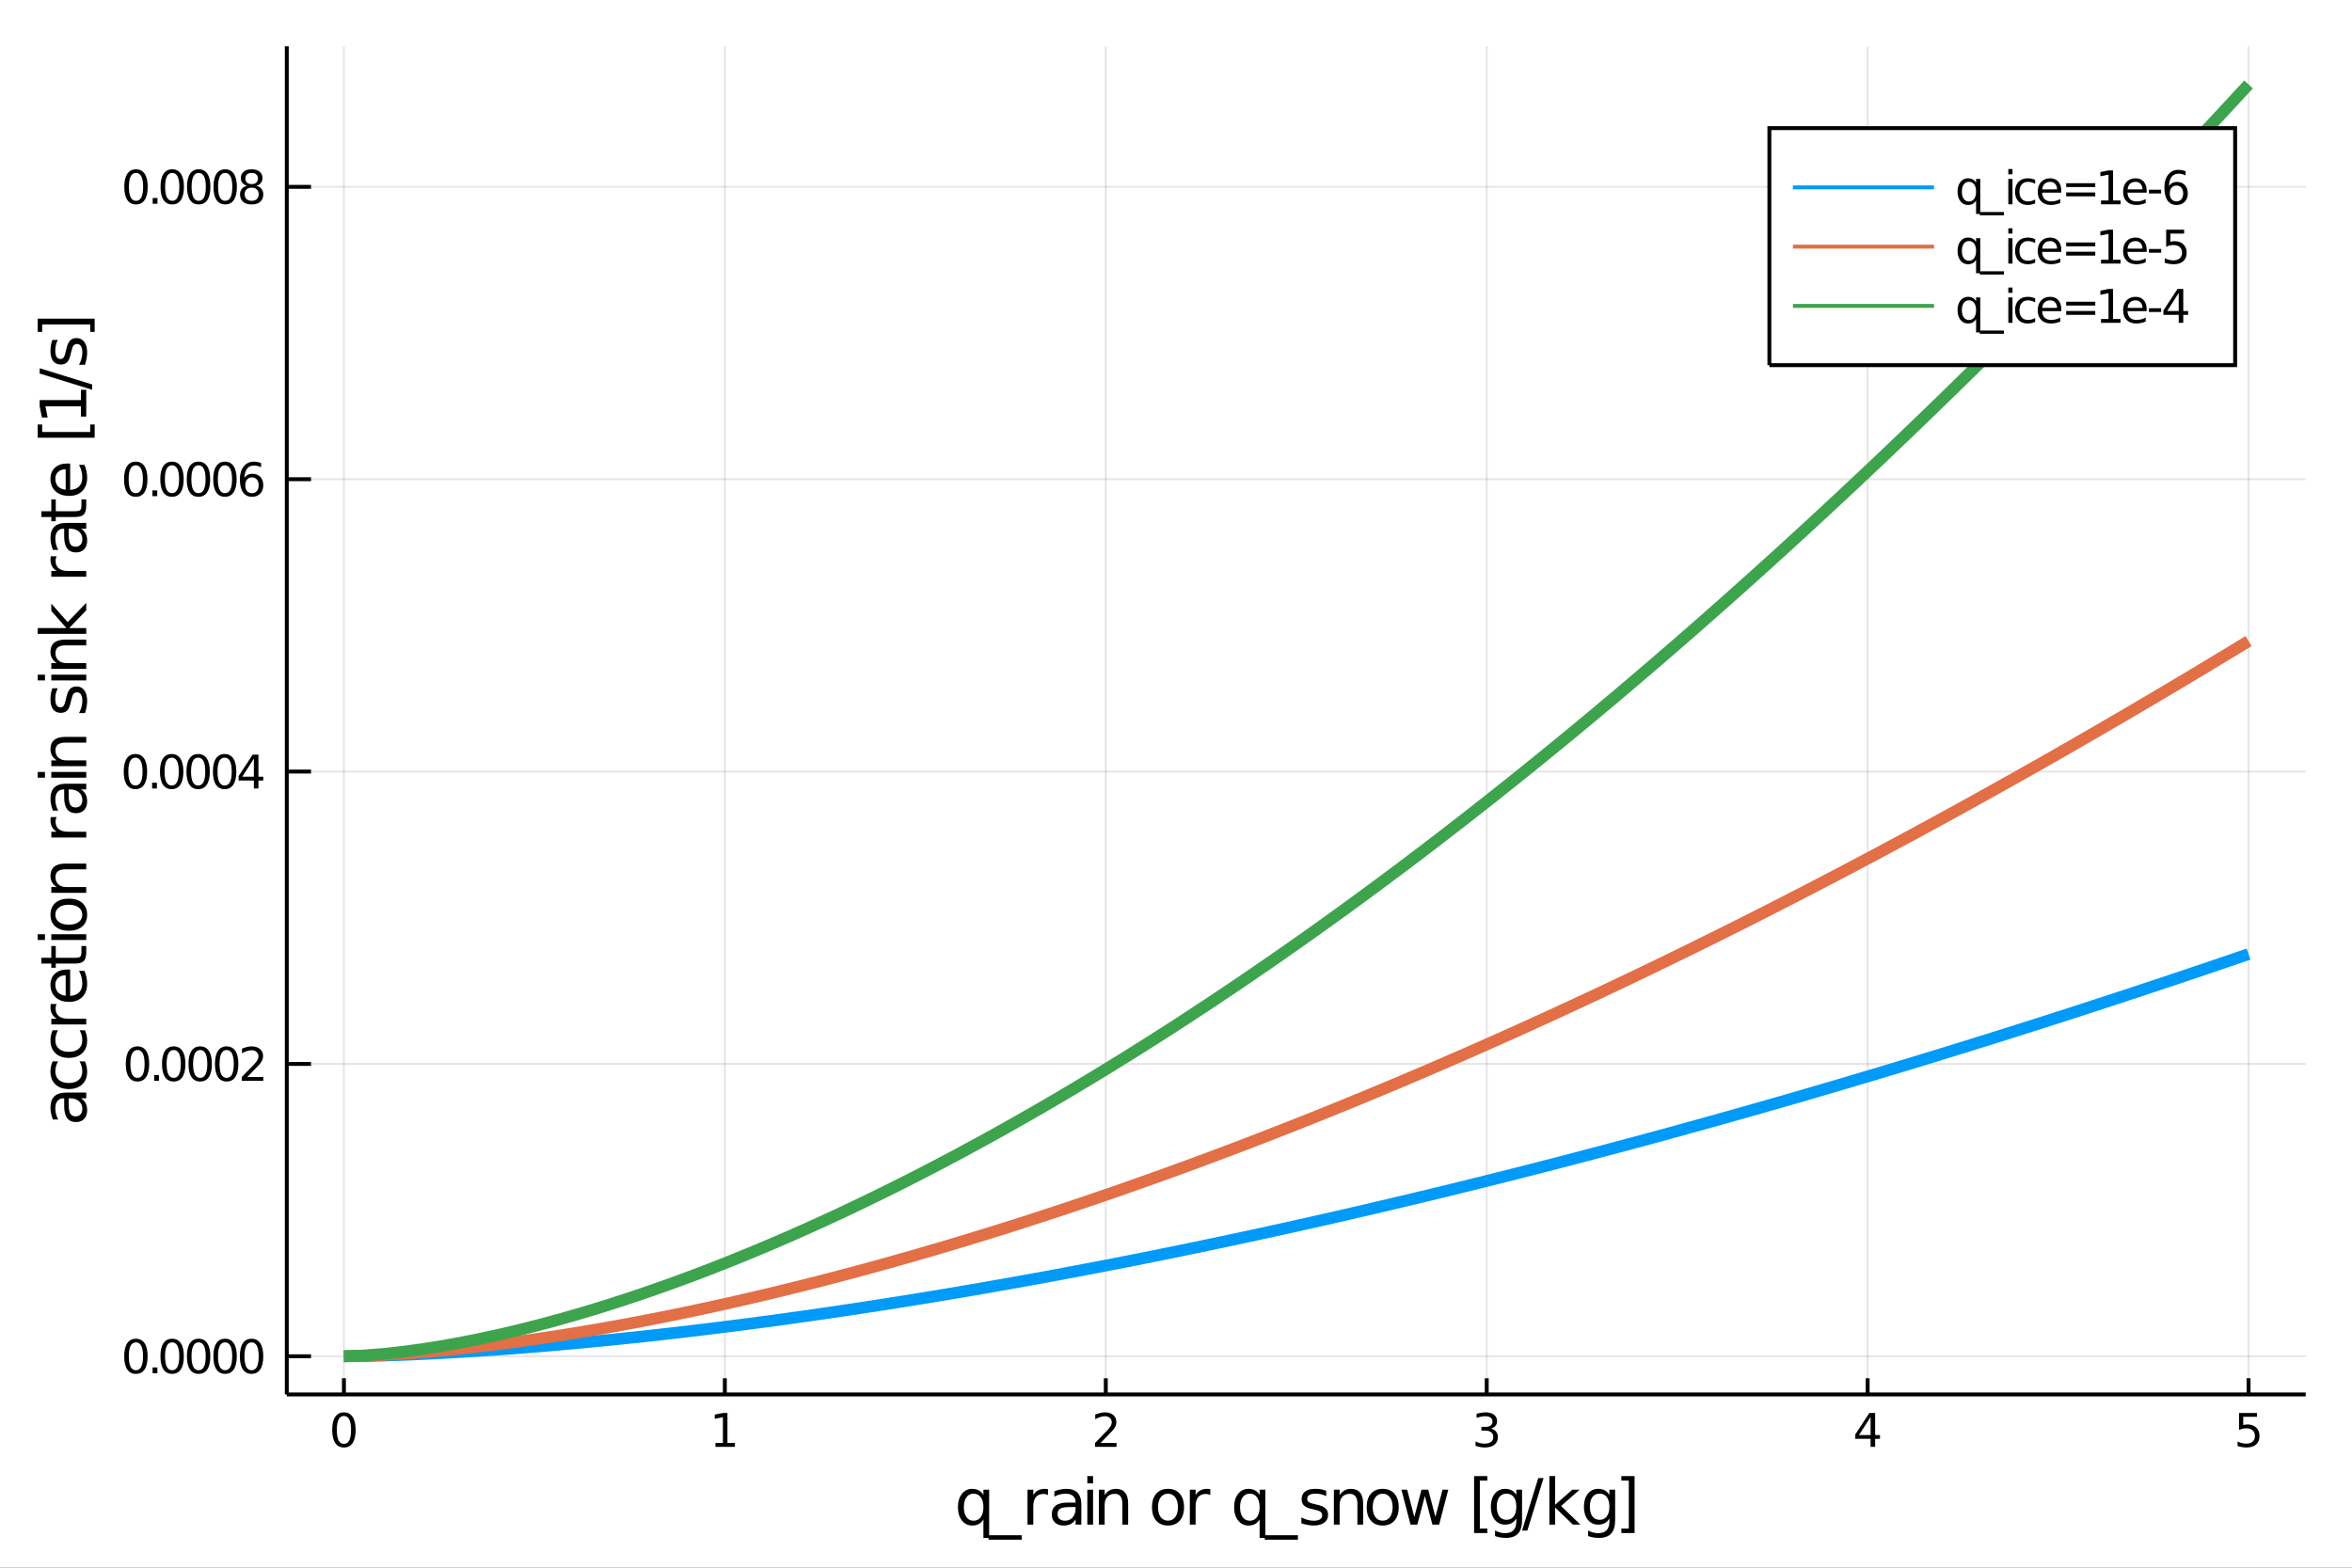 <?xml version="1.0" encoding="utf-8"?>
<svg xmlns="http://www.w3.org/2000/svg" xmlns:xlink="http://www.w3.org/1999/xlink" width="600" height="400" viewBox="0 0 2400 1600">
<rect x="0" y="0" width="2400" height="1600" fill="#333333" stroke="none"/>
<defs>
  <clipPath id="clip450">
    <rect x="0" y="0" width="2400" height="1600"/>
  </clipPath>
</defs>
<path clip-path="url(#clip450)" d="
M0 1600 L2400 1600 L2400 0 L0 0  Z
  " fill="#ffffff" fill-rule="evenodd" fill-opacity="1"/>
<defs>
  <clipPath id="clip451">
    <rect x="480" y="0" width="1681" height="1600"/>
  </clipPath>
</defs>
<path clip-path="url(#clip450)" d="
M292.644 1423.18 L2352.76 1423.18 L2352.76 47.244 L292.644 47.244  Z
  " fill="#ffffff" fill-rule="evenodd" fill-opacity="1"/>
<defs>
  <clipPath id="clip452">
    <rect x="292" y="47" width="2061" height="1377"/>
  </clipPath>
</defs>
<polyline clip-path="url(#clip452)" style="stroke:#000000; stroke-width:2; stroke-opacity:0.1; fill:none" points="
  350.945,1423.18 350.945,47.244 
  "/>
<polyline clip-path="url(#clip452)" style="stroke:#000000; stroke-width:2; stroke-opacity:0.1; fill:none" points="
  739.646,1423.18 739.646,47.244 
  "/>
<polyline clip-path="url(#clip452)" style="stroke:#000000; stroke-width:2; stroke-opacity:0.1; fill:none" points="
  1128.35,1423.18 1128.35,47.244 
  "/>
<polyline clip-path="url(#clip452)" style="stroke:#000000; stroke-width:2; stroke-opacity:0.1; fill:none" points="
  1517.05,1423.18 1517.05,47.244 
  "/>
<polyline clip-path="url(#clip452)" style="stroke:#000000; stroke-width:2; stroke-opacity:0.1; fill:none" points="
  1905.75,1423.18 1905.75,47.244 
  "/>
<polyline clip-path="url(#clip452)" style="stroke:#000000; stroke-width:2; stroke-opacity:0.1; fill:none" points="
  2294.45,1423.18 2294.45,47.244 
  "/>
<polyline clip-path="url(#clip452)" style="stroke:#000000; stroke-width:2; stroke-opacity:0.1; fill:none" points="
  292.644,1384.24 2352.76,1384.24 
  "/>
<polyline clip-path="url(#clip452)" style="stroke:#000000; stroke-width:2; stroke-opacity:0.1; fill:none" points="
  292.644,1085.85 2352.76,1085.85 
  "/>
<polyline clip-path="url(#clip452)" style="stroke:#000000; stroke-width:2; stroke-opacity:0.1; fill:none" points="
  292.644,787.468 2352.76,787.468 
  "/>
<polyline clip-path="url(#clip452)" style="stroke:#000000; stroke-width:2; stroke-opacity:0.1; fill:none" points="
  292.644,489.082 2352.76,489.082 
  "/>
<polyline clip-path="url(#clip452)" style="stroke:#000000; stroke-width:2; stroke-opacity:0.1; fill:none" points="
  292.644,190.697 2352.76,190.697 
  "/>
<polyline clip-path="url(#clip450)" style="stroke:#000000; stroke-width:4; stroke-opacity:1; fill:none" points="
  292.644,1423.18 2352.76,1423.18 
  "/>
<polyline clip-path="url(#clip450)" style="stroke:#000000; stroke-width:4; stroke-opacity:1; fill:none" points="
  292.644,1423.18 292.644,47.244 
  "/>
<polyline clip-path="url(#clip450)" style="stroke:#000000; stroke-width:4; stroke-opacity:1; fill:none" points="
  350.945,1423.18 350.945,1406.67 
  "/>
<polyline clip-path="url(#clip450)" style="stroke:#000000; stroke-width:4; stroke-opacity:1; fill:none" points="
  739.646,1423.18 739.646,1406.67 
  "/>
<polyline clip-path="url(#clip450)" style="stroke:#000000; stroke-width:4; stroke-opacity:1; fill:none" points="
  1128.35,1423.18 1128.35,1406.67 
  "/>
<polyline clip-path="url(#clip450)" style="stroke:#000000; stroke-width:4; stroke-opacity:1; fill:none" points="
  1517.05,1423.18 1517.05,1406.67 
  "/>
<polyline clip-path="url(#clip450)" style="stroke:#000000; stroke-width:4; stroke-opacity:1; fill:none" points="
  1905.75,1423.18 1905.75,1406.67 
  "/>
<polyline clip-path="url(#clip450)" style="stroke:#000000; stroke-width:4; stroke-opacity:1; fill:none" points="
  2294.45,1423.18 2294.45,1406.67 
  "/>
<polyline clip-path="url(#clip450)" style="stroke:#000000; stroke-width:4; stroke-opacity:1; fill:none" points="
  292.644,1384.24 317.365,1384.24 
  "/>
<polyline clip-path="url(#clip450)" style="stroke:#000000; stroke-width:4; stroke-opacity:1; fill:none" points="
  292.644,1085.85 317.365,1085.85 
  "/>
<polyline clip-path="url(#clip450)" style="stroke:#000000; stroke-width:4; stroke-opacity:1; fill:none" points="
  292.644,787.468 317.365,787.468 
  "/>
<polyline clip-path="url(#clip450)" style="stroke:#000000; stroke-width:4; stroke-opacity:1; fill:none" points="
  292.644,489.082 317.365,489.082 
  "/>
<polyline clip-path="url(#clip450)" style="stroke:#000000; stroke-width:4; stroke-opacity:1; fill:none" points="
  292.644,190.697 317.365,190.697 
  "/>
<path clip-path="url(#clip450)" d="M 0 0 M350.945 1445.17 Q347.334 1445.17 345.505 1448.74 Q343.699 1452.28 343.699 1459.41 Q343.699 1466.51 345.505 1470.08 Q347.334 1473.62 350.945 1473.62 Q354.579 1473.62 356.385 1470.08 Q358.213 1466.51 358.213 1459.41 Q358.213 1452.28 356.385 1448.74 Q354.579 1445.17 350.945 1445.17 M350.945 1441.47 Q356.755 1441.47 359.811 1446.07 Q362.889 1450.66 362.889 1459.41 Q362.889 1468.13 359.811 1472.74 Q356.755 1477.32 350.945 1477.32 Q345.135 1477.32 342.056 1472.74 Q339 1468.13 339 1459.41 Q339 1450.66 342.056 1446.07 Q345.135 1441.47 350.945 1441.47 Z" fill="#000000" fill-rule="evenodd" fill-opacity="1" /><path clip-path="url(#clip450)" d="M 0 0 M730.028 1472.72 L737.667 1472.72 L737.667 1446.35 L729.357 1448.02 L729.357 1443.76 L737.621 1442.09 L742.296 1442.09 L742.296 1472.72 L749.935 1472.72 L749.935 1476.65 L730.028 1476.65 L730.028 1472.72 Z" fill="#000000" fill-rule="evenodd" fill-opacity="1" /><path clip-path="url(#clip450)" d="M 0 0 M1123 1472.72 L1139.32 1472.72 L1139.32 1476.65 L1117.38 1476.65 L1117.38 1472.72 Q1120.04 1469.96 1124.62 1465.33 Q1129.23 1460.68 1130.41 1459.34 Q1132.65 1456.81 1133.53 1455.08 Q1134.44 1453.32 1134.44 1451.63 Q1134.44 1448.87 1132.49 1447.14 Q1130.57 1445.4 1127.47 1445.4 Q1125.27 1445.4 1122.81 1446.17 Q1120.38 1446.93 1117.61 1448.48 L1117.61 1443.76 Q1120.43 1442.62 1122.88 1442.05 Q1125.34 1441.47 1127.38 1441.47 Q1132.75 1441.47 1135.94 1444.15 Q1139.13 1446.84 1139.13 1451.33 Q1139.13 1453.46 1138.32 1455.38 Q1137.54 1457.28 1135.43 1459.87 Q1134.85 1460.54 1131.75 1463.76 Q1128.65 1466.95 1123 1472.72 Z" fill="#000000" fill-rule="evenodd" fill-opacity="1" /><path clip-path="url(#clip450)" d="M 0 0 M1521.3 1458.02 Q1524.65 1458.74 1526.53 1461 Q1528.43 1463.27 1528.43 1466.61 Q1528.43 1471.72 1524.91 1474.52 Q1521.39 1477.32 1514.91 1477.32 Q1512.73 1477.32 1510.42 1476.88 Q1508.12 1476.47 1505.67 1475.61 L1505.67 1471.1 Q1507.62 1472.23 1509.93 1472.81 Q1512.25 1473.39 1514.77 1473.39 Q1519.17 1473.39 1521.46 1471.65 Q1523.77 1469.92 1523.77 1466.61 Q1523.77 1463.55 1521.62 1461.84 Q1519.49 1460.1 1515.67 1460.1 L1511.64 1460.1 L1511.64 1456.26 L1515.86 1456.26 Q1519.31 1456.26 1521.13 1454.89 Q1522.96 1453.5 1522.96 1450.91 Q1522.96 1448.25 1521.06 1446.84 Q1519.19 1445.4 1515.67 1445.4 Q1513.75 1445.4 1511.55 1445.82 Q1509.35 1446.24 1506.71 1447.11 L1506.71 1442.95 Q1509.37 1442.21 1511.69 1441.84 Q1514.03 1441.47 1516.09 1441.47 Q1521.41 1441.47 1524.51 1443.9 Q1527.62 1446.3 1527.62 1450.43 Q1527.62 1453.3 1525.97 1455.29 Q1524.33 1457.25 1521.3 1458.02 Z" fill="#000000" fill-rule="evenodd" fill-opacity="1" /><path clip-path="url(#clip450)" d="M 0 0 M1908.76 1446.17 L1896.95 1464.61 L1908.76 1464.61 L1908.76 1446.17 M1907.53 1442.09 L1913.41 1442.09 L1913.41 1464.61 L1918.34 1464.61 L1918.34 1468.5 L1913.41 1468.5 L1913.41 1476.65 L1908.76 1476.65 L1908.76 1468.5 L1893.16 1468.5 L1893.16 1463.99 L1907.53 1442.09 Z" fill="#000000" fill-rule="evenodd" fill-opacity="1" /><path clip-path="url(#clip450)" d="M 0 0 M2284.73 1442.09 L2303.09 1442.09 L2303.09 1446.03 L2289.01 1446.03 L2289.01 1454.5 Q2290.03 1454.15 2291.05 1453.99 Q2292.07 1453.8 2293.09 1453.8 Q2298.87 1453.8 2302.25 1456.98 Q2305.63 1460.15 2305.63 1465.56 Q2305.63 1471.14 2302.16 1474.24 Q2298.69 1477.32 2292.37 1477.32 Q2290.19 1477.32 2287.92 1476.95 Q2285.68 1476.58 2283.27 1475.84 L2283.27 1471.14 Q2285.35 1472.28 2287.58 1472.83 Q2289.8 1473.39 2292.27 1473.39 Q2296.28 1473.39 2298.62 1471.28 Q2300.96 1469.18 2300.96 1465.56 Q2300.96 1461.95 2298.62 1459.85 Q2296.28 1457.74 2292.27 1457.74 Q2290.4 1457.74 2288.52 1458.16 Q2286.67 1458.57 2284.73 1459.45 L2284.73 1442.09 Z" fill="#000000" fill-rule="evenodd" fill-opacity="1" /><path clip-path="url(#clip450)" d="M 0 0 M138.691 1370.04 Q135.08 1370.04 133.251 1373.6 Q131.445 1377.14 131.445 1384.27 Q131.445 1391.38 133.251 1394.94 Q135.08 1398.49 138.691 1398.49 Q142.325 1398.49 144.13 1394.94 Q145.959 1391.38 145.959 1384.27 Q145.959 1377.14 144.13 1373.6 Q142.325 1370.04 138.691 1370.04 M138.691 1366.33 Q144.501 1366.33 147.556 1370.94 Q150.635 1375.52 150.635 1384.27 Q150.635 1393 147.556 1397.61 Q144.501 1402.19 138.691 1402.19 Q132.88 1402.19 129.802 1397.61 Q126.746 1393 126.746 1384.27 Q126.746 1375.52 129.802 1370.94 Q132.88 1366.33 138.691 1366.33 Z" fill="#000000" fill-rule="evenodd" fill-opacity="1" /><path clip-path="url(#clip450)" d="M 0 0 M155.704 1395.64 L160.589 1395.64 L160.589 1401.52 L155.704 1401.52 L155.704 1395.64 Z" fill="#000000" fill-rule="evenodd" fill-opacity="1" /><path clip-path="url(#clip450)" d="M 0 0 M175.658 1370.04 Q172.047 1370.04 170.218 1373.6 Q168.413 1377.14 168.413 1384.27 Q168.413 1391.38 170.218 1394.94 Q172.047 1398.49 175.658 1398.49 Q179.292 1398.49 181.098 1394.94 Q182.927 1391.38 182.927 1384.27 Q182.927 1377.14 181.098 1373.6 Q179.292 1370.04 175.658 1370.04 M175.658 1366.33 Q181.468 1366.33 184.524 1370.94 Q187.602 1375.52 187.602 1384.27 Q187.602 1393 184.524 1397.61 Q181.468 1402.19 175.658 1402.19 Q169.848 1402.19 166.769 1397.61 Q163.714 1393 163.714 1384.27 Q163.714 1375.52 166.769 1370.94 Q169.848 1366.33 175.658 1366.33 Z" fill="#000000" fill-rule="evenodd" fill-opacity="1" /><path clip-path="url(#clip450)" d="M 0 0 M202.672 1370.04 Q199.061 1370.04 197.232 1373.6 Q195.426 1377.14 195.426 1384.27 Q195.426 1391.38 197.232 1394.94 Q199.061 1398.49 202.672 1398.49 Q206.306 1398.49 208.112 1394.94 Q209.94 1391.38 209.94 1384.27 Q209.94 1377.14 208.112 1373.6 Q206.306 1370.04 202.672 1370.04 M202.672 1366.33 Q208.482 1366.33 211.537 1370.94 Q214.616 1375.52 214.616 1384.27 Q214.616 1393 211.537 1397.61 Q208.482 1402.19 202.672 1402.19 Q196.862 1402.19 193.783 1397.61 Q190.727 1393 190.727 1384.27 Q190.727 1375.52 193.783 1370.94 Q196.862 1366.33 202.672 1366.33 Z" fill="#000000" fill-rule="evenodd" fill-opacity="1" /><path clip-path="url(#clip450)" d="M 0 0 M229.686 1370.04 Q226.074 1370.04 224.246 1373.6 Q222.44 1377.14 222.44 1384.27 Q222.44 1391.38 224.246 1394.94 Q226.074 1398.49 229.686 1398.49 Q233.32 1398.49 235.125 1394.94 Q236.954 1391.38 236.954 1384.27 Q236.954 1377.14 235.125 1373.6 Q233.32 1370.04 229.686 1370.04 M229.686 1366.33 Q235.496 1366.33 238.551 1370.94 Q241.63 1375.52 241.63 1384.27 Q241.63 1393 238.551 1397.61 Q235.496 1402.19 229.686 1402.19 Q223.875 1402.19 220.797 1397.61 Q217.741 1393 217.741 1384.27 Q217.741 1375.52 220.797 1370.94 Q223.875 1366.33 229.686 1366.33 Z" fill="#000000" fill-rule="evenodd" fill-opacity="1" /><path clip-path="url(#clip450)" d="M 0 0 M256.699 1370.04 Q253.088 1370.04 251.259 1373.6 Q249.454 1377.14 249.454 1384.27 Q249.454 1391.38 251.259 1394.94 Q253.088 1398.49 256.699 1398.49 Q260.334 1398.49 262.139 1394.94 Q263.968 1391.38 263.968 1384.27 Q263.968 1377.14 262.139 1373.6 Q260.334 1370.04 256.699 1370.04 M256.699 1366.33 Q262.509 1366.33 265.565 1370.94 Q268.644 1375.52 268.644 1384.27 Q268.644 1393 265.565 1397.61 Q262.509 1402.19 256.699 1402.19 Q250.889 1402.19 247.81 1397.61 Q244.755 1393 244.755 1384.27 Q244.755 1375.52 247.81 1370.94 Q250.889 1366.33 256.699 1366.33 Z" fill="#000000" fill-rule="evenodd" fill-opacity="1" /><path clip-path="url(#clip450)" d="M 0 0 M140.288 1071.65 Q136.677 1071.65 134.848 1075.22 Q133.043 1078.76 133.043 1085.89 Q133.043 1092.99 134.848 1096.56 Q136.677 1100.1 140.288 1100.1 Q143.922 1100.1 145.728 1096.56 Q147.556 1092.99 147.556 1085.89 Q147.556 1078.76 145.728 1075.22 Q143.922 1071.65 140.288 1071.65 M140.288 1067.95 Q146.098 1067.95 149.154 1072.55 Q152.232 1077.14 152.232 1085.89 Q152.232 1094.61 149.154 1099.22 Q146.098 1103.8 140.288 1103.8 Q134.478 1103.8 131.399 1099.22 Q128.343 1094.61 128.343 1085.89 Q128.343 1077.14 131.399 1072.55 Q134.478 1067.95 140.288 1067.95 Z" fill="#000000" fill-rule="evenodd" fill-opacity="1" /><path clip-path="url(#clip450)" d="M 0 0 M157.302 1097.25 L162.186 1097.25 L162.186 1103.13 L157.302 1103.13 L157.302 1097.25 Z" fill="#000000" fill-rule="evenodd" fill-opacity="1" /><path clip-path="url(#clip450)" d="M 0 0 M177.255 1071.65 Q173.644 1071.65 171.815 1075.22 Q170.01 1078.76 170.01 1085.89 Q170.01 1092.99 171.815 1096.56 Q173.644 1100.1 177.255 1100.1 Q180.889 1100.1 182.695 1096.56 Q184.524 1092.99 184.524 1085.89 Q184.524 1078.76 182.695 1075.22 Q180.889 1071.65 177.255 1071.65 M177.255 1067.95 Q183.065 1067.95 186.121 1072.55 Q189.2 1077.14 189.2 1085.89 Q189.2 1094.61 186.121 1099.22 Q183.065 1103.8 177.255 1103.8 Q171.445 1103.8 168.366 1099.22 Q165.311 1094.61 165.311 1085.89 Q165.311 1077.14 168.366 1072.55 Q171.445 1067.95 177.255 1067.95 Z" fill="#000000" fill-rule="evenodd" fill-opacity="1" /><path clip-path="url(#clip450)" d="M 0 0 M204.269 1071.65 Q200.658 1071.65 198.829 1075.22 Q197.024 1078.76 197.024 1085.89 Q197.024 1092.99 198.829 1096.56 Q200.658 1100.1 204.269 1100.1 Q207.903 1100.1 209.709 1096.56 Q211.537 1092.99 211.537 1085.89 Q211.537 1078.76 209.709 1075.22 Q207.903 1071.65 204.269 1071.65 M204.269 1067.95 Q210.079 1067.95 213.135 1072.55 Q216.213 1077.14 216.213 1085.89 Q216.213 1094.61 213.135 1099.22 Q210.079 1103.8 204.269 1103.8 Q198.459 1103.8 195.38 1099.22 Q192.325 1094.61 192.325 1085.89 Q192.325 1077.14 195.38 1072.55 Q198.459 1067.95 204.269 1067.95 Z" fill="#000000" fill-rule="evenodd" fill-opacity="1" /><path clip-path="url(#clip450)" d="M 0 0 M231.283 1071.65 Q227.672 1071.65 225.843 1075.22 Q224.037 1078.76 224.037 1085.89 Q224.037 1092.99 225.843 1096.56 Q227.672 1100.1 231.283 1100.1 Q234.917 1100.1 236.723 1096.56 Q238.551 1092.99 238.551 1085.89 Q238.551 1078.76 236.723 1075.22 Q234.917 1071.65 231.283 1071.65 M231.283 1067.95 Q237.093 1067.95 240.148 1072.55 Q243.227 1077.14 243.227 1085.89 Q243.227 1094.61 240.148 1099.22 Q237.093 1103.8 231.283 1103.8 Q225.473 1103.8 222.394 1099.22 Q219.338 1094.61 219.338 1085.89 Q219.338 1077.14 222.394 1072.55 Q225.473 1067.95 231.283 1067.95 Z" fill="#000000" fill-rule="evenodd" fill-opacity="1" /><path clip-path="url(#clip450)" d="M 0 0 M252.324 1099.2 L268.644 1099.2 L268.644 1103.13 L246.699 1103.13 L246.699 1099.2 Q249.361 1096.44 253.945 1091.81 Q258.551 1087.16 259.732 1085.82 Q261.977 1083.3 262.857 1081.56 Q263.759 1079.8 263.759 1078.11 Q263.759 1075.36 261.815 1073.62 Q259.894 1071.88 256.792 1071.88 Q254.593 1071.88 252.139 1072.65 Q249.709 1073.41 246.931 1074.96 L246.931 1070.24 Q249.755 1069.11 252.209 1068.53 Q254.662 1067.95 256.699 1067.95 Q262.07 1067.95 265.264 1070.63 Q268.458 1073.32 268.458 1077.81 Q268.458 1079.94 267.648 1081.86 Q266.861 1083.76 264.755 1086.35 Q264.176 1087.02 261.074 1090.24 Q257.972 1093.43 252.324 1099.2 Z" fill="#000000" fill-rule="evenodd" fill-opacity="1" /><path clip-path="url(#clip450)" d="M 0 0 M138.205 773.266 Q134.593 773.266 132.765 776.831 Q130.959 780.373 130.959 787.502 Q130.959 794.609 132.765 798.174 Q134.593 801.715 138.205 801.715 Q141.839 801.715 143.644 798.174 Q145.473 794.609 145.473 787.502 Q145.473 780.373 143.644 776.831 Q141.839 773.266 138.205 773.266 M138.205 769.563 Q144.015 769.563 147.07 774.169 Q150.149 778.753 150.149 787.502 Q150.149 796.229 147.07 800.836 Q144.015 805.419 138.205 805.419 Q132.394 805.419 129.316 800.836 Q126.26 796.229 126.26 787.502 Q126.26 778.753 129.316 774.169 Q132.394 769.563 138.205 769.563 Z" fill="#000000" fill-rule="evenodd" fill-opacity="1" /><path clip-path="url(#clip450)" d="M 0 0 M155.218 798.868 L160.103 798.868 L160.103 804.748 L155.218 804.748 L155.218 798.868 Z" fill="#000000" fill-rule="evenodd" fill-opacity="1" /><path clip-path="url(#clip450)" d="M 0 0 M175.172 773.266 Q171.561 773.266 169.732 776.831 Q167.927 780.373 167.927 787.502 Q167.927 794.609 169.732 798.174 Q171.561 801.715 175.172 801.715 Q178.806 801.715 180.612 798.174 Q182.44 794.609 182.44 787.502 Q182.44 780.373 180.612 776.831 Q178.806 773.266 175.172 773.266 M175.172 769.563 Q180.982 769.563 184.038 774.169 Q187.116 778.753 187.116 787.502 Q187.116 796.229 184.038 800.836 Q180.982 805.419 175.172 805.419 Q169.362 805.419 166.283 800.836 Q163.228 796.229 163.228 787.502 Q163.228 778.753 166.283 774.169 Q169.362 769.563 175.172 769.563 Z" fill="#000000" fill-rule="evenodd" fill-opacity="1" /><path clip-path="url(#clip450)" d="M 0 0 M202.186 773.266 Q198.575 773.266 196.746 776.831 Q194.94 780.373 194.94 787.502 Q194.94 794.609 196.746 798.174 Q198.575 801.715 202.186 801.715 Q205.82 801.715 207.625 798.174 Q209.454 794.609 209.454 787.502 Q209.454 780.373 207.625 776.831 Q205.82 773.266 202.186 773.266 M202.186 769.563 Q207.996 769.563 211.051 774.169 Q214.13 778.753 214.13 787.502 Q214.13 796.229 211.051 800.836 Q207.996 805.419 202.186 805.419 Q196.376 805.419 193.297 800.836 Q190.241 796.229 190.241 787.502 Q190.241 778.753 193.297 774.169 Q196.376 769.563 202.186 769.563 Z" fill="#000000" fill-rule="evenodd" fill-opacity="1" /><path clip-path="url(#clip450)" d="M 0 0 M229.199 773.266 Q225.588 773.266 223.76 776.831 Q221.954 780.373 221.954 787.502 Q221.954 794.609 223.76 798.174 Q225.588 801.715 229.199 801.715 Q232.834 801.715 234.639 798.174 Q236.468 794.609 236.468 787.502 Q236.468 780.373 234.639 776.831 Q232.834 773.266 229.199 773.266 M229.199 769.563 Q235.01 769.563 238.065 774.169 Q241.144 778.753 241.144 787.502 Q241.144 796.229 238.065 800.836 Q235.01 805.419 229.199 805.419 Q223.389 805.419 220.311 800.836 Q217.255 796.229 217.255 787.502 Q217.255 778.753 220.311 774.169 Q223.389 769.563 229.199 769.563 Z" fill="#000000" fill-rule="evenodd" fill-opacity="1" /><path clip-path="url(#clip450)" d="M 0 0 M259.06 774.262 L247.255 792.711 L259.06 792.711 L259.06 774.262 M257.834 770.188 L263.713 770.188 L263.713 792.711 L268.644 792.711 L268.644 796.6 L263.713 796.6 L263.713 804.748 L259.06 804.748 L259.06 796.6 L243.459 796.6 L243.459 792.086 L257.834 770.188 Z" fill="#000000" fill-rule="evenodd" fill-opacity="1" /><path clip-path="url(#clip450)" d="M 0 0 M138.529 474.881 Q134.918 474.881 133.089 478.446 Q131.283 481.988 131.283 489.117 Q131.283 496.224 133.089 499.788 Q134.918 503.33 138.529 503.33 Q142.163 503.33 143.968 499.788 Q145.797 496.224 145.797 489.117 Q145.797 481.988 143.968 478.446 Q142.163 474.881 138.529 474.881 M138.529 471.177 Q144.339 471.177 147.394 475.784 Q150.473 480.367 150.473 489.117 Q150.473 497.844 147.394 502.45 Q144.339 507.034 138.529 507.034 Q132.718 507.034 129.64 502.45 Q126.584 497.844 126.584 489.117 Q126.584 480.367 129.64 475.784 Q132.718 471.177 138.529 471.177 Z" fill="#000000" fill-rule="evenodd" fill-opacity="1" /><path clip-path="url(#clip450)" d="M 0 0 M155.542 500.483 L160.427 500.483 L160.427 506.362 L155.542 506.362 L155.542 500.483 Z" fill="#000000" fill-rule="evenodd" fill-opacity="1" /><path clip-path="url(#clip450)" d="M 0 0 M175.496 474.881 Q171.885 474.881 170.056 478.446 Q168.251 481.988 168.251 489.117 Q168.251 496.224 170.056 499.788 Q171.885 503.33 175.496 503.33 Q179.13 503.33 180.936 499.788 Q182.764 496.224 182.764 489.117 Q182.764 481.988 180.936 478.446 Q179.13 474.881 175.496 474.881 M175.496 471.177 Q181.306 471.177 184.362 475.784 Q187.44 480.367 187.44 489.117 Q187.44 497.844 184.362 502.45 Q181.306 507.034 175.496 507.034 Q169.686 507.034 166.607 502.45 Q163.552 497.844 163.552 489.117 Q163.552 480.367 166.607 475.784 Q169.686 471.177 175.496 471.177 Z" fill="#000000" fill-rule="evenodd" fill-opacity="1" /><path clip-path="url(#clip450)" d="M 0 0 M202.51 474.881 Q198.899 474.881 197.07 478.446 Q195.264 481.988 195.264 489.117 Q195.264 496.224 197.07 499.788 Q198.899 503.33 202.51 503.33 Q206.144 503.33 207.95 499.788 Q209.778 496.224 209.778 489.117 Q209.778 481.988 207.95 478.446 Q206.144 474.881 202.51 474.881 M202.51 471.177 Q208.32 471.177 211.375 475.784 Q214.454 480.367 214.454 489.117 Q214.454 497.844 211.375 502.45 Q208.32 507.034 202.51 507.034 Q196.7 507.034 193.621 502.45 Q190.565 497.844 190.565 489.117 Q190.565 480.367 193.621 475.784 Q196.7 471.177 202.51 471.177 Z" fill="#000000" fill-rule="evenodd" fill-opacity="1" /><path clip-path="url(#clip450)" d="M 0 0 M229.523 474.881 Q225.912 474.881 224.084 478.446 Q222.278 481.988 222.278 489.117 Q222.278 496.224 224.084 499.788 Q225.912 503.33 229.523 503.33 Q233.158 503.33 234.963 499.788 Q236.792 496.224 236.792 489.117 Q236.792 481.988 234.963 478.446 Q233.158 474.881 229.523 474.881 M229.523 471.177 Q235.334 471.177 238.389 475.784 Q241.468 480.367 241.468 489.117 Q241.468 497.844 238.389 502.45 Q235.334 507.034 229.523 507.034 Q223.713 507.034 220.635 502.45 Q217.579 497.844 217.579 489.117 Q217.579 480.367 220.635 475.784 Q223.713 471.177 229.523 471.177 Z" fill="#000000" fill-rule="evenodd" fill-opacity="1" /><path clip-path="url(#clip450)" d="M 0 0 M257.116 487.219 Q253.968 487.219 252.116 489.372 Q250.287 491.525 250.287 495.275 Q250.287 499.001 252.116 501.177 Q253.968 503.33 257.116 503.33 Q260.264 503.33 262.093 501.177 Q263.945 499.001 263.945 495.275 Q263.945 491.525 262.093 489.372 Q260.264 487.219 257.116 487.219 M266.398 472.566 L266.398 476.826 Q264.639 475.992 262.833 475.552 Q261.051 475.113 259.292 475.113 Q254.662 475.113 252.209 478.238 Q249.778 481.363 249.431 487.682 Q250.797 485.668 252.857 484.603 Q254.917 483.515 257.394 483.515 Q262.602 483.515 265.611 486.687 Q268.644 489.835 268.644 495.275 Q268.644 500.599 265.496 503.816 Q262.347 507.034 257.116 507.034 Q251.121 507.034 247.949 502.45 Q244.778 497.844 244.778 489.117 Q244.778 480.923 248.667 476.062 Q252.556 471.177 259.107 471.177 Q260.866 471.177 262.648 471.525 Q264.454 471.872 266.398 472.566 Z" fill="#000000" fill-rule="evenodd" fill-opacity="1" /><path clip-path="url(#clip450)" d="M 0 0 M138.783 176.496 Q135.172 176.496 133.343 180.061 Q131.538 183.602 131.538 190.732 Q131.538 197.838 133.343 201.403 Q135.172 204.945 138.783 204.945 Q142.417 204.945 144.223 201.403 Q146.052 197.838 146.052 190.732 Q146.052 183.602 144.223 180.061 Q142.417 176.496 138.783 176.496 M138.783 172.792 Q144.593 172.792 147.649 177.399 Q150.728 181.982 150.728 190.732 Q150.728 199.459 147.649 204.065 Q144.593 208.649 138.783 208.649 Q132.973 208.649 129.894 204.065 Q126.839 199.459 126.839 190.732 Q126.839 181.982 129.894 177.399 Q132.973 172.792 138.783 172.792 Z" fill="#000000" fill-rule="evenodd" fill-opacity="1" /><path clip-path="url(#clip450)" d="M 0 0 M155.797 202.098 L160.681 202.098 L160.681 207.977 L155.797 207.977 L155.797 202.098 Z" fill="#000000" fill-rule="evenodd" fill-opacity="1" /><path clip-path="url(#clip450)" d="M 0 0 M175.751 176.496 Q172.14 176.496 170.311 180.061 Q168.505 183.602 168.505 190.732 Q168.505 197.838 170.311 201.403 Q172.14 204.945 175.751 204.945 Q179.385 204.945 181.19 201.403 Q183.019 197.838 183.019 190.732 Q183.019 183.602 181.19 180.061 Q179.385 176.496 175.751 176.496 M175.751 172.792 Q181.561 172.792 184.616 177.399 Q187.695 181.982 187.695 190.732 Q187.695 199.459 184.616 204.065 Q181.561 208.649 175.751 208.649 Q169.94 208.649 166.862 204.065 Q163.806 199.459 163.806 190.732 Q163.806 181.982 166.862 177.399 Q169.94 172.792 175.751 172.792 Z" fill="#000000" fill-rule="evenodd" fill-opacity="1" /><path clip-path="url(#clip450)" d="M 0 0 M202.764 176.496 Q199.153 176.496 197.325 180.061 Q195.519 183.602 195.519 190.732 Q195.519 197.838 197.325 201.403 Q199.153 204.945 202.764 204.945 Q206.399 204.945 208.204 201.403 Q210.033 197.838 210.033 190.732 Q210.033 183.602 208.204 180.061 Q206.399 176.496 202.764 176.496 M202.764 172.792 Q208.575 172.792 211.63 177.399 Q214.709 181.982 214.709 190.732 Q214.709 199.459 211.63 204.065 Q208.575 208.649 202.764 208.649 Q196.954 208.649 193.876 204.065 Q190.82 199.459 190.82 190.732 Q190.82 181.982 193.876 177.399 Q196.954 172.792 202.764 172.792 Z" fill="#000000" fill-rule="evenodd" fill-opacity="1" /><path clip-path="url(#clip450)" d="M 0 0 M229.778 176.496 Q226.167 176.496 224.338 180.061 Q222.533 183.602 222.533 190.732 Q222.533 197.838 224.338 201.403 Q226.167 204.945 229.778 204.945 Q233.412 204.945 235.218 201.403 Q237.047 197.838 237.047 190.732 Q237.047 183.602 235.218 180.061 Q233.412 176.496 229.778 176.496 M229.778 172.792 Q235.588 172.792 238.644 177.399 Q241.723 181.982 241.723 190.732 Q241.723 199.459 238.644 204.065 Q235.588 208.649 229.778 208.649 Q223.968 208.649 220.889 204.065 Q217.834 199.459 217.834 190.732 Q217.834 181.982 220.889 177.399 Q223.968 172.792 229.778 172.792 Z" fill="#000000" fill-rule="evenodd" fill-opacity="1" /><path clip-path="url(#clip450)" d="M 0 0 M256.792 191.565 Q253.459 191.565 251.537 193.348 Q249.639 195.13 249.639 198.255 Q249.639 201.38 251.537 203.162 Q253.459 204.945 256.792 204.945 Q260.125 204.945 262.046 203.162 Q263.968 201.357 263.968 198.255 Q263.968 195.13 262.046 193.348 Q260.148 191.565 256.792 191.565 M252.116 189.575 Q249.107 188.834 247.417 186.774 Q245.75 184.713 245.75 181.751 Q245.75 177.607 248.69 175.2 Q251.653 172.792 256.792 172.792 Q261.954 172.792 264.894 175.2 Q267.833 177.607 267.833 181.751 Q267.833 184.713 266.144 186.774 Q264.477 188.834 261.491 189.575 Q264.871 190.362 266.746 192.653 Q268.644 194.945 268.644 198.255 Q268.644 203.278 265.565 205.963 Q262.509 208.649 256.792 208.649 Q251.074 208.649 247.996 205.963 Q244.94 203.278 244.94 198.255 Q244.94 194.945 246.838 192.653 Q248.736 190.362 252.116 189.575 M250.403 182.19 Q250.403 184.875 252.07 186.38 Q253.759 187.885 256.792 187.885 Q259.801 187.885 261.491 186.38 Q263.204 184.875 263.204 182.19 Q263.204 179.505 261.491 178.001 Q259.801 176.496 256.792 176.496 Q253.759 176.496 252.07 178.001 Q250.403 179.505 250.403 182.19 Z" fill="#000000" fill-rule="evenodd" fill-opacity="1" /><path clip-path="url(#clip450)" d="M 0 0 M983.519 1538.25 Q983.519 1544.71 986.161 1548.4 Q988.834 1552.07 993.481 1552.07 Q998.128 1552.07 1000.8 1548.4 Q1003.48 1544.71 1003.48 1538.25 Q1003.48 1531.79 1000.8 1528.13 Q998.128 1524.44 993.481 1524.44 Q988.834 1524.44 986.161 1528.13 Q983.519 1531.79 983.519 1538.25 M1003.48 1550.7 Q1001.63 1553.88 998.797 1555.44 Q995.996 1556.97 992.049 1556.97 Q985.588 1556.97 981.514 1551.81 Q977.472 1546.65 977.472 1538.25 Q977.472 1529.85 981.514 1524.69 Q985.588 1519.54 992.049 1519.54 Q995.996 1519.54 998.797 1521.1 Q1001.63 1522.62 1003.48 1525.81 L1003.48 1520.4 L1009.33 1520.4 L1009.33 1569.6 L1003.48 1569.6 L1003.48 1550.7 Z" fill="#000000" fill-rule="evenodd" fill-opacity="1" /><path clip-path="url(#clip450)" d="M 0 0 M1042.56 1566.87 L1042.56 1571.42 L1008.7 1571.42 L1008.7 1566.87 L1042.56 1566.87 Z" fill="#000000" fill-rule="evenodd" fill-opacity="1" /><path clip-path="url(#clip450)" d="M 0 0 M1069.36 1525.87 Q1068.37 1525.3 1067.2 1525.04 Q1066.05 1524.76 1064.65 1524.76 Q1059.68 1524.76 1057.01 1528 Q1054.37 1531.22 1054.37 1537.27 L1054.37 1556.04 L1048.48 1556.04 L1048.48 1520.4 L1054.37 1520.4 L1054.37 1525.93 Q1056.22 1522.69 1059.18 1521.13 Q1062.14 1519.54 1066.37 1519.54 Q1066.97 1519.54 1067.71 1519.63 Q1068.44 1519.7 1069.33 1519.85 L1069.36 1525.87 Z" fill="#000000" fill-rule="evenodd" fill-opacity="1" /><path clip-path="url(#clip450)" d="M 0 0 M1091.7 1538.12 Q1084.61 1538.12 1081.87 1539.75 Q1079.13 1541.37 1079.13 1545.29 Q1079.13 1548.4 1081.17 1550.25 Q1083.24 1552.07 1086.77 1552.07 Q1091.64 1552.07 1094.57 1548.63 Q1097.53 1545.16 1097.53 1539.43 L1097.53 1538.12 L1091.7 1538.12 M1103.39 1535.71 L1103.39 1556.04 L1097.53 1556.04 L1097.53 1550.63 Q1095.52 1553.88 1092.53 1555.44 Q1089.54 1556.97 1085.21 1556.97 Q1079.74 1556.97 1076.49 1553.91 Q1073.28 1550.82 1073.28 1545.67 Q1073.28 1539.65 1077.29 1536.6 Q1081.33 1533.54 1089.32 1533.54 L1097.53 1533.54 L1097.53 1532.97 Q1097.53 1528.93 1094.86 1526.73 Q1092.21 1524.5 1087.41 1524.5 Q1084.35 1524.5 1081.46 1525.23 Q1078.56 1525.97 1075.89 1527.43 L1075.89 1522.02 Q1079.1 1520.78 1082.12 1520.17 Q1085.15 1519.54 1088.01 1519.54 Q1095.75 1519.54 1099.57 1523.55 Q1103.39 1527.56 1103.39 1535.71 Z" fill="#000000" fill-rule="evenodd" fill-opacity="1" /><path clip-path="url(#clip450)" d="M 0 0 M1109.53 1520.4 L1115.38 1520.4 L1115.38 1556.04 L1109.53 1556.04 L1109.53 1520.4 M1109.53 1506.52 L1115.38 1506.52 L1115.38 1513.93 L1109.53 1513.93 L1109.53 1506.52 Z" fill="#000000" fill-rule="evenodd" fill-opacity="1" /><path clip-path="url(#clip450)" d="M 0 0 M1151.16 1534.53 L1151.16 1556.04 L1145.3 1556.04 L1145.3 1534.72 Q1145.3 1529.66 1143.33 1527.14 Q1141.36 1524.63 1137.41 1524.63 Q1132.67 1524.63 1129.93 1527.65 Q1127.19 1530.68 1127.19 1535.9 L1127.19 1556.04 L1121.3 1556.04 L1121.3 1520.4 L1127.19 1520.4 L1127.19 1525.93 Q1129.29 1522.72 1132.13 1521.13 Q1134.99 1519.54 1138.71 1519.54 Q1144.86 1519.54 1148.01 1523.36 Q1151.16 1527.14 1151.16 1534.53 Z" fill="#000000" fill-rule="evenodd" fill-opacity="1" /><path clip-path="url(#clip450)" d="M 0 0 M1191.84 1524.5 Q1187.13 1524.5 1184.39 1528.19 Q1181.65 1531.85 1181.65 1538.25 Q1181.65 1544.65 1184.36 1548.34 Q1187.09 1552 1191.84 1552 Q1196.52 1552 1199.25 1548.31 Q1201.99 1544.62 1201.99 1538.25 Q1201.99 1531.92 1199.25 1528.23 Q1196.52 1524.5 1191.84 1524.5 M1191.84 1519.54 Q1199.48 1519.54 1203.84 1524.5 Q1208.2 1529.47 1208.2 1538.25 Q1208.2 1547 1203.84 1552 Q1199.48 1556.97 1191.84 1556.97 Q1184.17 1556.97 1179.81 1552 Q1175.48 1547 1175.48 1538.25 Q1175.48 1529.47 1179.81 1524.5 Q1184.17 1519.54 1191.84 1519.54 Z" fill="#000000" fill-rule="evenodd" fill-opacity="1" /><path clip-path="url(#clip450)" d="M 0 0 M1235 1525.87 Q1234.01 1525.3 1232.83 1525.04 Q1231.69 1524.76 1230.29 1524.76 Q1225.32 1524.76 1222.65 1528 Q1220.01 1531.22 1220.01 1537.27 L1220.01 1556.04 L1214.12 1556.04 L1214.12 1520.4 L1220.01 1520.4 L1220.01 1525.93 Q1221.85 1522.69 1224.81 1521.13 Q1227.77 1519.54 1232 1519.54 Q1232.61 1519.54 1233.34 1519.63 Q1234.07 1519.7 1234.96 1519.85 L1235 1525.87 Z" fill="#000000" fill-rule="evenodd" fill-opacity="1" /><path clip-path="url(#clip450)" d="M 0 0 M1265.36 1538.25 Q1265.36 1544.71 1268 1548.4 Q1270.68 1552.07 1275.32 1552.07 Q1279.97 1552.07 1282.64 1548.4 Q1285.32 1544.71 1285.32 1538.25 Q1285.32 1531.79 1282.64 1528.13 Q1279.97 1524.44 1275.32 1524.44 Q1270.68 1524.44 1268 1528.13 Q1265.36 1531.79 1265.36 1538.25 M1285.32 1550.7 Q1283.47 1553.88 1280.64 1555.44 Q1277.84 1556.97 1273.89 1556.97 Q1267.43 1556.97 1263.36 1551.81 Q1259.31 1546.65 1259.31 1538.25 Q1259.31 1529.85 1263.36 1524.69 Q1267.43 1519.54 1273.89 1519.54 Q1277.84 1519.54 1280.64 1521.1 Q1283.47 1522.62 1285.32 1525.81 L1285.32 1520.4 L1291.17 1520.4 L1291.17 1569.6 L1285.32 1569.6 L1285.32 1550.7 Z" fill="#000000" fill-rule="evenodd" fill-opacity="1" /><path clip-path="url(#clip450)" d="M 0 0 M1324.4 1566.87 L1324.4 1571.42 L1290.54 1571.42 L1290.54 1566.87 L1324.4 1566.87 Z" fill="#000000" fill-rule="evenodd" fill-opacity="1" /><path clip-path="url(#clip450)" d="M 0 0 M1353.27 1521.45 L1353.27 1526.98 Q1350.79 1525.71 1348.11 1525.07 Q1345.44 1524.44 1342.58 1524.44 Q1338.22 1524.44 1336.02 1525.77 Q1333.86 1527.11 1333.86 1529.79 Q1333.86 1531.82 1335.42 1533 Q1336.97 1534.15 1341.69 1535.2 L1343.69 1535.64 Q1349.93 1536.98 1352.54 1539.43 Q1355.18 1541.85 1355.18 1546.21 Q1355.18 1551.17 1351.23 1554.07 Q1347.32 1556.97 1340.44 1556.97 Q1337.58 1556.97 1334.46 1556.39 Q1331.37 1555.85 1327.94 1554.74 L1327.94 1548.69 Q1331.18 1550.38 1334.33 1551.24 Q1337.48 1552.07 1340.57 1552.07 Q1344.71 1552.07 1346.94 1550.66 Q1349.17 1549.23 1349.17 1546.65 Q1349.17 1544.27 1347.54 1542.99 Q1345.95 1541.72 1340.51 1540.54 L1338.47 1540.07 Q1333.03 1538.92 1330.61 1536.56 Q1328.19 1534.18 1328.19 1530.04 Q1328.19 1525.01 1331.75 1522.27 Q1335.32 1519.54 1341.88 1519.54 Q1345.12 1519.54 1347.99 1520.01 Q1350.85 1520.49 1353.27 1521.45 Z" fill="#000000" fill-rule="evenodd" fill-opacity="1" /><path clip-path="url(#clip450)" d="M 0 0 M1390.96 1534.53 L1390.96 1556.04 L1385.1 1556.04 L1385.1 1534.72 Q1385.1 1529.66 1383.13 1527.14 Q1381.15 1524.63 1377.21 1524.63 Q1372.46 1524.63 1369.73 1527.65 Q1366.99 1530.68 1366.99 1535.9 L1366.99 1556.04 L1361.1 1556.04 L1361.1 1520.4 L1366.99 1520.4 L1366.99 1525.93 Q1369.09 1522.72 1371.92 1521.13 Q1374.79 1519.54 1378.51 1519.54 Q1384.65 1519.54 1387.81 1523.36 Q1390.96 1527.14 1390.96 1534.53 Z" fill="#000000" fill-rule="evenodd" fill-opacity="1" /><path clip-path="url(#clip450)" d="M 0 0 M1410.91 1524.5 Q1406.2 1524.5 1403.46 1528.19 Q1400.73 1531.85 1400.73 1538.25 Q1400.73 1544.65 1403.43 1548.34 Q1406.17 1552 1410.91 1552 Q1415.59 1552 1418.33 1548.31 Q1421.07 1544.62 1421.07 1538.25 Q1421.07 1531.92 1418.33 1528.23 Q1415.59 1524.5 1410.91 1524.5 M1410.91 1519.54 Q1418.55 1519.54 1422.91 1524.5 Q1427.27 1529.47 1427.27 1538.25 Q1427.27 1547 1422.91 1552 Q1418.55 1556.97 1410.91 1556.97 Q1403.24 1556.97 1398.88 1552 Q1394.55 1547 1394.55 1538.25 Q1394.55 1529.47 1398.88 1524.5 Q1403.24 1519.54 1410.91 1519.54 Z" fill="#000000" fill-rule="evenodd" fill-opacity="1" /><path clip-path="url(#clip450)" d="M 0 0 M1430.01 1520.4 L1435.87 1520.4 L1443.19 1548.21 L1450.48 1520.4 L1457.38 1520.4 L1464.7 1548.21 L1471.99 1520.4 L1477.85 1520.4 L1468.52 1556.04 L1461.62 1556.04 L1453.94 1526.83 L1446.24 1556.04 L1439.34 1556.04 L1430.01 1520.4 Z" fill="#000000" fill-rule="evenodd" fill-opacity="1" /><path clip-path="url(#clip450)" d="M 0 0 M1504.17 1506.52 L1517.67 1506.52 L1517.67 1511.07 L1510.03 1511.07 L1510.03 1560.09 L1517.67 1560.09 L1517.67 1564.64 L1504.17 1564.64 L1504.17 1506.52 Z" fill="#000000" fill-rule="evenodd" fill-opacity="1" /><path clip-path="url(#clip450)" d="M 0 0 M1547.27 1537.81 Q1547.27 1531.44 1544.62 1527.94 Q1542.01 1524.44 1537.27 1524.44 Q1532.56 1524.44 1529.92 1527.94 Q1527.31 1531.44 1527.31 1537.81 Q1527.31 1544.14 1529.92 1547.64 Q1532.56 1551.14 1537.27 1551.14 Q1542.01 1551.14 1544.62 1547.64 Q1547.27 1544.14 1547.27 1537.81 M1553.12 1551.62 Q1553.12 1560.72 1549.08 1565.15 Q1545.04 1569.6 1536.7 1569.6 Q1533.61 1569.6 1530.87 1569.13 Q1528.14 1568.68 1525.56 1567.72 L1525.56 1562.03 Q1528.14 1563.43 1530.65 1564.1 Q1533.17 1564.76 1535.78 1564.76 Q1541.54 1564.76 1544.4 1561.74 Q1547.27 1558.75 1547.27 1552.67 L1547.27 1549.77 Q1545.45 1552.92 1542.62 1554.48 Q1539.79 1556.04 1535.84 1556.04 Q1529.28 1556.04 1525.27 1551.05 Q1521.26 1546.05 1521.26 1537.81 Q1521.26 1529.53 1525.27 1524.53 Q1529.28 1519.54 1535.84 1519.54 Q1539.79 1519.54 1542.62 1521.1 Q1545.45 1522.66 1547.27 1525.81 L1547.27 1520.4 L1553.12 1520.4 L1553.12 1551.62 Z" fill="#000000" fill-rule="evenodd" fill-opacity="1" /><path clip-path="url(#clip450)" d="M 0 0 M1569.67 1508.52 L1575.08 1508.52 L1558.53 1562.09 L1553.12 1562.09 L1569.67 1508.52 Z" fill="#000000" fill-rule="evenodd" fill-opacity="1" /><path clip-path="url(#clip450)" d="M 0 0 M1581 1506.52 L1586.89 1506.52 L1586.89 1535.77 L1604.37 1520.4 L1611.85 1520.4 L1592.94 1537.07 L1612.64 1556.04 L1605 1556.04 L1586.89 1538.63 L1586.89 1556.04 L1581 1556.04 L1581 1506.52 Z" fill="#000000" fill-rule="evenodd" fill-opacity="1" /><path clip-path="url(#clip450)" d="M 0 0 M1642.24 1537.81 Q1642.24 1531.44 1639.6 1527.94 Q1636.99 1524.44 1632.25 1524.44 Q1627.54 1524.44 1624.9 1527.94 Q1622.29 1531.44 1622.29 1537.81 Q1622.29 1544.14 1624.9 1547.64 Q1627.54 1551.14 1632.25 1551.14 Q1636.99 1551.14 1639.6 1547.64 Q1642.24 1544.14 1642.24 1537.81 M1648.1 1551.62 Q1648.1 1560.72 1644.06 1565.15 Q1640.01 1569.6 1631.68 1569.6 Q1628.59 1569.6 1625.85 1569.13 Q1623.11 1568.68 1620.54 1567.72 L1620.54 1562.03 Q1623.11 1563.43 1625.63 1564.1 Q1628.14 1564.76 1630.75 1564.76 Q1636.51 1564.76 1639.38 1561.74 Q1642.24 1558.75 1642.24 1552.67 L1642.24 1549.77 Q1640.43 1552.92 1637.6 1554.48 Q1634.76 1556.04 1630.82 1556.04 Q1624.26 1556.04 1620.25 1551.05 Q1616.24 1546.05 1616.24 1537.81 Q1616.24 1529.53 1620.25 1524.53 Q1624.26 1519.54 1630.82 1519.54 Q1634.76 1519.54 1637.6 1521.1 Q1640.43 1522.66 1642.24 1525.81 L1642.24 1520.4 L1648.1 1520.4 L1648.1 1551.62 Z" fill="#000000" fill-rule="evenodd" fill-opacity="1" /><path clip-path="url(#clip450)" d="M 0 0 M1667.93 1506.52 L1667.93 1564.64 L1654.43 1564.64 L1654.43 1560.09 L1662.04 1560.09 L1662.04 1511.07 L1654.43 1511.07 L1654.43 1506.52 L1667.93 1506.52 Z" fill="#000000" fill-rule="evenodd" fill-opacity="1" /><path clip-path="url(#clip450)" d="M 0 0 M70.085 1126.77 Q70.085 1133.86 71.708 1136.6 Q73.331 1139.34 77.246 1139.34 Q80.365 1139.34 82.211 1137.3 Q84.026 1135.23 84.026 1131.7 Q84.026 1126.83 80.588 1123.9 Q77.119 1120.94 71.39 1120.94 L70.085 1120.94 L70.085 1126.77 M67.666 1115.09 L88.004 1115.09 L88.004 1120.94 L82.593 1120.94 Q85.84 1122.95 87.399 1125.94 Q88.927 1128.93 88.927 1133.26 Q88.927 1138.73 85.872 1141.98 Q82.784 1145.2 77.628 1145.2 Q71.612 1145.2 68.557 1141.18 Q65.501 1137.14 65.501 1129.15 L65.501 1120.94 L64.928 1120.94 Q60.886 1120.94 58.69 1123.62 Q56.462 1126.26 56.462 1131.06 Q56.462 1134.12 57.194 1137.02 Q57.926 1139.91 59.39 1142.59 L53.98 1142.59 Q52.738 1139.37 52.133 1136.35 Q51.497 1133.32 51.497 1130.46 Q51.497 1122.72 55.507 1118.9 Q59.518 1115.09 67.666 1115.09 Z" fill="#000000" fill-rule="evenodd" fill-opacity="1" /><path clip-path="url(#clip450)" d="M 0 0 M53.725 1083.29 L59.199 1083.29 Q57.831 1085.77 57.162 1088.29 Q56.462 1090.77 56.462 1093.31 Q56.462 1099.01 60.09 1102.16 Q63.687 1105.31 70.212 1105.31 Q76.737 1105.31 80.365 1102.16 Q83.962 1099.01 83.962 1093.31 Q83.962 1090.77 83.293 1088.29 Q82.593 1085.77 81.225 1083.29 L86.635 1083.29 Q87.781 1085.74 88.354 1088.38 Q88.927 1090.99 88.927 1093.95 Q88.927 1102 83.866 1106.75 Q78.806 1111.49 70.212 1111.49 Q61.491 1111.49 56.494 1106.71 Q51.497 1101.91 51.497 1093.57 Q51.497 1090.86 52.07 1088.29 Q52.611 1085.71 53.725 1083.29 Z" fill="#000000" fill-rule="evenodd" fill-opacity="1" /><path clip-path="url(#clip450)" d="M 0 0 M53.725 1051.49 L59.199 1051.49 Q57.831 1053.97 57.162 1056.49 Q56.462 1058.97 56.462 1061.52 Q56.462 1067.22 60.09 1070.37 Q63.687 1073.52 70.212 1073.52 Q76.737 1073.52 80.365 1070.37 Q83.962 1067.22 83.962 1061.52 Q83.962 1058.97 83.293 1056.49 Q82.593 1053.97 81.225 1051.49 L86.635 1051.49 Q87.781 1053.94 88.354 1056.58 Q88.927 1059.19 88.927 1062.15 Q88.927 1070.21 83.866 1074.95 Q78.806 1079.69 70.212 1079.69 Q61.491 1079.69 56.494 1074.92 Q51.497 1070.11 51.497 1061.77 Q51.497 1059.07 52.07 1056.49 Q52.611 1053.91 53.725 1051.49 Z" fill="#000000" fill-rule="evenodd" fill-opacity="1" /><path clip-path="url(#clip450)" d="M 0 0 M57.831 1024.69 Q57.258 1025.68 57.003 1026.86 Q56.717 1028 56.717 1029.4 Q56.717 1034.37 59.963 1037.04 Q63.178 1039.68 69.225 1039.68 L88.004 1039.68 L88.004 1045.57 L52.356 1045.57 L52.356 1039.68 L57.894 1039.68 Q54.648 1037.84 53.088 1034.88 Q51.497 1031.92 51.497 1027.68 Q51.497 1027.08 51.592 1026.35 Q51.656 1025.62 51.815 1024.72 L57.831 1024.69 Z" fill="#000000" fill-rule="evenodd" fill-opacity="1" /><path clip-path="url(#clip450)" d="M 0 0 M68.716 989.49 L71.581 989.49 L71.581 1016.42 Q77.628 1016.04 80.811 1012.79 Q83.962 1009.51 83.962 1003.69 Q83.962 1000.31 83.134 997.161 Q82.307 993.978 80.652 990.859 L86.19 990.859 Q87.527 994.01 88.227 997.32 Q88.927 1000.63 88.927 1004.04 Q88.927 1012.57 83.962 1017.56 Q78.997 1022.53 70.53 1022.53 Q61.777 1022.53 56.653 1017.82 Q51.497 1013.08 51.497 1005.05 Q51.497 997.861 56.144 993.691 Q60.759 989.49 68.716 989.49 M66.997 995.347 Q62.191 995.41 59.327 998.052 Q56.462 1000.66 56.462 1004.99 Q56.462 1009.89 59.231 1012.85 Q62 1015.78 67.029 1016.23 L66.997 995.347 Z" fill="#000000" fill-rule="evenodd" fill-opacity="1" /><path clip-path="url(#clip450)" d="M 0 0 M42.235 977.554 L52.356 977.554 L52.356 965.491 L56.908 965.491 L56.908 977.554 L76.259 977.554 Q80.62 977.554 81.861 976.377 Q83.103 975.167 83.103 971.507 L83.103 965.491 L88.004 965.491 L88.004 971.507 Q88.004 978.286 85.49 980.865 Q82.943 983.443 76.259 983.443 L56.908 983.443 L56.908 987.74 L52.356 987.74 L52.356 983.443 L42.235 983.443 L42.235 977.554 Z" fill="#000000" fill-rule="evenodd" fill-opacity="1" /><path clip-path="url(#clip450)" d="M 0 0 M52.356 959.348 L52.356 953.492 L88.004 953.492 L88.004 959.348 L52.356 959.348 M38.479 959.348 L38.479 953.492 L45.895 953.492 L45.895 959.348 L38.479 959.348 Z" fill="#000000" fill-rule="evenodd" fill-opacity="1" /><path clip-path="url(#clip450)" d="M 0 0 M56.462 933.536 Q56.462 938.246 60.154 940.983 Q63.815 943.721 70.212 943.721 Q76.609 943.721 80.302 941.015 Q83.962 938.278 83.962 933.536 Q83.962 928.857 80.27 926.12 Q76.578 923.382 70.212 923.382 Q63.878 923.382 60.186 926.12 Q56.462 928.857 56.462 933.536 M51.497 933.536 Q51.497 925.897 56.462 921.536 Q61.427 917.176 70.212 917.176 Q78.965 917.176 83.962 921.536 Q88.927 925.897 88.927 933.536 Q88.927 941.206 83.962 945.567 Q78.965 949.895 70.212 949.895 Q61.427 949.895 56.462 945.567 Q51.497 941.206 51.497 933.536 Z" fill="#000000" fill-rule="evenodd" fill-opacity="1" /><path clip-path="url(#clip450)" d="M 0 0 M66.488 881.4 L88.004 881.4 L88.004 887.257 L66.679 887.257 Q61.618 887.257 59.104 889.23 Q56.589 891.204 56.589 895.15 Q56.589 899.893 59.613 902.63 Q62.637 905.367 67.857 905.367 L88.004 905.367 L88.004 911.256 L52.356 911.256 L52.356 905.367 L57.894 905.367 Q54.68 903.267 53.088 900.434 Q51.497 897.569 51.497 893.845 Q51.497 887.702 55.316 884.551 Q59.104 881.4 66.488 881.4 Z" fill="#000000" fill-rule="evenodd" fill-opacity="1" /><path clip-path="url(#clip450)" d="M 0 0 M57.831 833.88 Q57.258 834.867 57.003 836.045 Q56.717 837.191 56.717 838.591 Q56.717 843.556 59.963 846.23 Q63.178 848.872 69.225 848.872 L88.004 848.872 L88.004 854.76 L52.356 854.76 L52.356 848.872 L57.894 848.872 Q54.648 847.026 53.088 844.066 Q51.497 841.105 51.497 836.872 Q51.497 836.268 51.592 835.536 Q51.656 834.803 51.815 833.912 L57.831 833.88 Z" fill="#000000" fill-rule="evenodd" fill-opacity="1" /><path clip-path="url(#clip450)" d="M 0 0 M70.085 811.537 Q70.085 818.635 71.708 821.372 Q73.331 824.109 77.246 824.109 Q80.365 824.109 82.211 822.072 Q84.026 820.003 84.026 816.47 Q84.026 811.6 80.588 808.672 Q77.119 805.712 71.39 805.712 L70.085 805.712 L70.085 811.537 M67.666 799.856 L88.004 799.856 L88.004 805.712 L82.593 805.712 Q85.84 807.717 87.399 810.709 Q88.927 813.701 88.927 818.03 Q88.927 823.504 85.872 826.751 Q82.784 829.966 77.628 829.966 Q71.612 829.966 68.557 825.955 Q65.501 821.913 65.501 813.924 L65.501 805.712 L64.928 805.712 Q60.886 805.712 58.69 808.386 Q56.462 811.028 56.462 815.834 Q56.462 818.889 57.194 821.786 Q57.926 824.682 59.39 827.356 L53.98 827.356 Q52.738 824.141 52.133 821.117 Q51.497 818.093 51.497 815.229 Q51.497 807.495 55.507 803.675 Q59.518 799.856 67.666 799.856 Z" fill="#000000" fill-rule="evenodd" fill-opacity="1" /><path clip-path="url(#clip450)" d="M 0 0 M52.356 793.713 L52.356 787.856 L88.004 787.856 L88.004 793.713 L52.356 793.713 M38.479 793.713 L38.479 787.856 L45.895 787.856 L45.895 793.713 L38.479 793.713 Z" fill="#000000" fill-rule="evenodd" fill-opacity="1" /><path clip-path="url(#clip450)" d="M 0 0 M66.488 752.081 L88.004 752.081 L88.004 757.938 L66.679 757.938 Q61.618 757.938 59.104 759.911 Q56.589 761.884 56.589 765.831 Q56.589 770.573 59.613 773.311 Q62.637 776.048 67.857 776.048 L88.004 776.048 L88.004 781.936 L52.356 781.936 L52.356 776.048 L57.894 776.048 Q54.68 773.947 53.088 771.115 Q51.497 768.25 51.497 764.526 Q51.497 758.383 55.316 755.232 Q59.104 752.081 66.488 752.081 Z" fill="#000000" fill-rule="evenodd" fill-opacity="1" /><path clip-path="url(#clip450)" d="M 0 0 M53.407 702.492 L58.945 702.492 Q57.672 704.975 57.035 707.648 Q56.398 710.322 56.398 713.187 Q56.398 717.547 57.735 719.743 Q59.072 721.908 61.746 721.908 Q63.783 721.908 64.96 720.348 Q66.106 718.788 67.156 714.078 L67.602 712.073 Q68.939 705.834 71.39 703.224 Q73.809 700.583 78.169 700.583 Q83.134 700.583 86.031 704.529 Q88.927 708.444 88.927 715.319 Q88.927 718.184 88.354 721.303 Q87.813 724.39 86.699 727.828 L80.652 727.828 Q82.339 724.581 83.198 721.43 Q84.026 718.279 84.026 715.192 Q84.026 711.054 82.625 708.826 Q81.193 706.598 78.615 706.598 Q76.228 706.598 74.954 708.221 Q73.681 709.813 72.504 715.255 L72.026 717.293 Q70.88 722.735 68.525 725.154 Q66.138 727.573 62 727.573 Q56.971 727.573 54.234 724.008 Q51.497 720.444 51.497 713.887 Q51.497 710.64 51.974 707.776 Q52.452 704.911 53.407 702.492 Z" fill="#000000" fill-rule="evenodd" fill-opacity="1" /><path clip-path="url(#clip450)" d="M 0 0 M52.356 694.44 L52.356 688.583 L88.004 688.583 L88.004 694.44 L52.356 694.44 M38.479 694.44 L38.479 688.583 L45.895 688.583 L45.895 694.44 L38.479 694.44 Z" fill="#000000" fill-rule="evenodd" fill-opacity="1" /><path clip-path="url(#clip450)" d="M 0 0 M66.488 652.808 L88.004 652.808 L88.004 658.664 L66.679 658.664 Q61.618 658.664 59.104 660.638 Q56.589 662.611 56.589 666.558 Q56.589 671.3 59.613 674.038 Q62.637 676.775 67.857 676.775 L88.004 676.775 L88.004 682.663 L52.356 682.663 L52.356 676.775 L57.894 676.775 Q54.68 674.674 53.088 671.841 Q51.497 668.977 51.497 665.253 Q51.497 659.11 55.316 655.959 Q59.104 652.808 66.488 652.808 Z" fill="#000000" fill-rule="evenodd" fill-opacity="1" /><path clip-path="url(#clip450)" d="M 0 0 M38.479 646.888 L38.479 641 L67.729 641 L52.356 623.526 L52.356 616.046 L69.034 634.952 L88.004 615.25 L88.004 622.889 L70.594 641 L88.004 641 L88.004 646.888 L38.479 646.888 Z" fill="#000000" fill-rule="evenodd" fill-opacity="1" /><path clip-path="url(#clip450)" d="M 0 0 M57.831 567.73 Q57.258 568.717 57.003 569.895 Q56.717 571.04 56.717 572.441 Q56.717 577.406 59.963 580.08 Q63.178 582.721 69.225 582.721 L88.004 582.721 L88.004 588.61 L52.356 588.61 L52.356 582.721 L57.894 582.721 Q54.648 580.875 53.088 577.915 Q51.497 574.955 51.497 570.722 Q51.497 570.117 51.592 569.385 Q51.656 568.653 51.815 567.762 L57.831 567.73 Z" fill="#000000" fill-rule="evenodd" fill-opacity="1" /><path clip-path="url(#clip450)" d="M 0 0 M70.085 545.387 Q70.085 552.484 71.708 555.222 Q73.331 557.959 77.246 557.959 Q80.365 557.959 82.211 555.922 Q84.026 553.853 84.026 550.32 Q84.026 545.45 80.588 542.522 Q77.119 539.562 71.39 539.562 L70.085 539.562 L70.085 545.387 M67.666 533.706 L88.004 533.706 L88.004 539.562 L82.593 539.562 Q85.84 541.567 87.399 544.559 Q88.927 547.551 88.927 551.88 Q88.927 557.354 85.872 560.601 Q82.784 563.815 77.628 563.815 Q71.612 563.815 68.557 559.805 Q65.501 555.763 65.501 547.774 L65.501 539.562 L64.928 539.562 Q60.886 539.562 58.69 542.236 Q56.462 544.877 56.462 549.683 Q56.462 552.739 57.194 555.635 Q57.926 558.532 59.39 561.205 L53.98 561.205 Q52.738 557.991 52.133 554.967 Q51.497 551.943 51.497 549.079 Q51.497 541.344 55.507 537.525 Q59.518 533.706 67.666 533.706 Z" fill="#000000" fill-rule="evenodd" fill-opacity="1" /><path clip-path="url(#clip450)" d="M 0 0 M42.235 521.77 L52.356 521.77 L52.356 509.707 L56.908 509.707 L56.908 521.77 L76.259 521.77 Q80.62 521.77 81.861 520.592 Q83.103 519.383 83.103 515.722 L83.103 509.707 L88.004 509.707 L88.004 515.722 Q88.004 522.502 85.49 525.08 Q82.943 527.658 76.259 527.658 L56.908 527.658 L56.908 531.955 L52.356 531.955 L52.356 527.658 L42.235 527.658 L42.235 521.77 Z" fill="#000000" fill-rule="evenodd" fill-opacity="1" /><path clip-path="url(#clip450)" d="M 0 0 M68.716 473.072 L71.581 473.072 L71.581 499.999 Q77.628 499.617 80.811 496.371 Q83.962 493.092 83.962 487.268 Q83.962 483.894 83.134 480.743 Q82.307 477.56 80.652 474.441 L86.19 474.441 Q87.527 477.592 88.227 480.902 Q88.927 484.212 88.927 487.618 Q88.927 496.148 83.962 501.145 Q78.997 506.11 70.53 506.11 Q61.777 506.11 56.653 501.4 Q51.497 496.657 51.497 488.636 Q51.497 481.443 56.144 477.274 Q60.759 473.072 68.716 473.072 M66.997 478.929 Q62.191 478.992 59.327 481.634 Q56.462 484.244 56.462 488.573 Q56.462 493.474 59.231 496.434 Q62 499.363 67.029 499.808 L66.997 478.929 Z" fill="#000000" fill-rule="evenodd" fill-opacity="1" /><path clip-path="url(#clip450)" d="M 0 0 M38.479 446.75 L38.479 433.255 L43.03 433.255 L43.03 440.894 L92.046 440.894 L92.046 433.255 L96.598 433.255 L96.598 446.75 L38.479 446.75 Z" fill="#000000" fill-rule="evenodd" fill-opacity="1" /><path clip-path="url(#clip450)" d="M 0 0 M82.593 425.17 L82.593 414.667 L46.341 414.667 L48.632 426.093 L42.776 426.093 L40.484 414.73 L40.484 408.301 L82.593 408.301 L82.593 397.798 L88.004 397.798 L88.004 425.17 L82.593 425.17 Z" fill="#000000" fill-rule="evenodd" fill-opacity="1" /><path clip-path="url(#clip450)" d="M 0 0 M40.484 381.247 L40.484 375.836 L94.052 392.387 L94.052 397.798 L40.484 381.247 Z" fill="#000000" fill-rule="evenodd" fill-opacity="1" /><path clip-path="url(#clip450)" d="M 0 0 M53.407 346.968 L58.945 346.968 Q57.672 349.45 57.035 352.124 Q56.398 354.797 56.398 357.662 Q56.398 362.022 57.735 364.219 Q59.072 366.383 61.746 366.383 Q63.783 366.383 64.96 364.823 Q66.106 363.264 67.156 358.553 L67.602 356.548 Q68.939 350.31 71.39 347.7 Q73.809 345.058 78.169 345.058 Q83.134 345.058 86.031 349.005 Q88.927 352.919 88.927 359.794 Q88.927 362.659 88.354 365.778 Q87.813 368.866 86.699 372.303 L80.652 372.303 Q82.339 369.057 83.198 365.905 Q84.026 362.754 84.026 359.667 Q84.026 355.529 82.625 353.301 Q81.193 351.073 78.615 351.073 Q76.228 351.073 74.954 352.697 Q73.681 354.288 72.504 359.731 L72.026 361.768 Q70.88 367.21 68.525 369.629 Q66.138 372.048 62 372.048 Q56.971 372.048 54.234 368.484 Q51.497 364.919 51.497 358.362 Q51.497 355.116 51.974 352.251 Q52.452 349.386 53.407 346.968 Z" fill="#000000" fill-rule="evenodd" fill-opacity="1" /><path clip-path="url(#clip450)" d="M 0 0 M38.479 325.229 L96.598 325.229 L96.598 338.724 L92.046 338.724 L92.046 331.117 L43.03 331.117 L43.03 338.724 L38.479 338.724 L38.479 325.229 Z" fill="#000000" fill-rule="evenodd" fill-opacity="1" /><polyline clip-path="url(#clip452)" style="stroke:#009af9; stroke-width:12; stroke-opacity:1; fill:none" points="
  350.949,1384.24 370.58,1384 390.211,1383.51 409.843,1382.84 429.474,1382.01 449.105,1381.03 468.737,1379.92 488.368,1378.7 507.999,1377.35 527.631,1375.9 
  547.262,1374.34 566.893,1372.69 586.525,1370.93 606.156,1369.08 625.787,1367.14 645.419,1365.12 665.05,1363 684.681,1360.8 704.313,1358.52 723.944,1356.16 
  743.575,1353.72 763.207,1351.2 782.838,1348.61 802.469,1345.94 822.101,1343.2 841.732,1340.38 861.363,1337.49 880.995,1334.54 900.626,1331.51 920.257,1328.42 
  939.889,1325.26 959.52,1322.03 979.151,1318.74 998.783,1315.38 1018.41,1311.95 1038.05,1308.47 1057.68,1304.92 1077.31,1301.31 1096.94,1297.63 1116.57,1293.9 
  1136.2,1290.11 1155.83,1286.25 1175.46,1282.34 1195.1,1278.37 1214.73,1274.34 1234.36,1270.25 1253.99,1266.11 1273.62,1261.9 1293.25,1257.65 1312.88,1253.33 
  1332.52,1248.96 1352.15,1244.54 1371.78,1240.06 1391.41,1235.53 1411.04,1230.94 1430.67,1226.3 1450.3,1221.61 1469.93,1216.87 1489.57,1212.07 1509.2,1207.22 
  1528.83,1202.32 1548.46,1197.37 1568.09,1192.36 1587.72,1187.31 1607.35,1182.2 1626.99,1177.05 1646.62,1171.84 1666.25,1166.59 1685.88,1161.29 1705.51,1155.93 
  1725.14,1150.53 1744.77,1145.08 1764.4,1139.59 1784.04,1134.04 1803.67,1128.45 1823.3,1122.81 1842.93,1117.12 1862.56,1111.38 1882.19,1105.6 1901.82,1099.77 
  1921.46,1093.9 1941.09,1087.98 1960.72,1082.01 1980.35,1076 1999.98,1069.94 2019.61,1063.84 2039.24,1057.69 2058.87,1051.5 2078.51,1045.26 2098.14,1038.98 
  2117.77,1032.65 2137.4,1026.28 2157.03,1019.87 2176.66,1013.41 2196.29,1006.91 2215.93,1000.37 2235.56,993.779 2255.19,987.148 2274.82,980.474 2294.45,973.758 
  
  "/>
<polyline clip-path="url(#clip452)" style="stroke:#e26f46; stroke-width:12; stroke-opacity:1; fill:none" points="
  350.949,1384.24 370.58,1383.82 390.211,1382.95 409.843,1381.75 429.474,1380.27 449.105,1378.53 468.737,1376.57 488.368,1374.38 507.999,1371.99 527.631,1369.41 
  547.262,1366.64 566.893,1363.7 586.525,1360.58 606.156,1357.29 625.787,1353.84 645.419,1350.23 665.05,1346.47 684.681,1342.56 704.313,1338.51 723.944,1334.31 
  743.575,1329.97 763.207,1325.49 782.838,1320.88 802.469,1316.13 822.101,1311.25 841.732,1306.25 861.363,1301.12 880.995,1295.86 900.626,1290.48 920.257,1284.98 
  939.889,1279.35 959.52,1273.61 979.151,1267.76 998.783,1261.78 1018.41,1255.7 1038.05,1249.5 1057.68,1243.19 1077.31,1236.76 1096.94,1230.23 1116.57,1223.59 
  1136.2,1216.85 1155.83,1209.99 1175.46,1203.03 1195.1,1195.97 1214.73,1188.81 1234.36,1181.54 1253.99,1174.17 1273.62,1166.69 1293.25,1159.12 1312.88,1151.45 
  1332.52,1143.68 1352.15,1135.82 1371.78,1127.85 1391.41,1119.79 1411.04,1111.64 1430.67,1103.39 1450.3,1095.04 1469.93,1086.6 1489.57,1078.07 1509.2,1069.45 
  1528.83,1060.73 1548.46,1051.93 1568.09,1043.03 1587.72,1034.04 1607.35,1024.96 1626.99,1015.8 1646.62,1006.54 1666.25,997.197 1685.88,987.766 1705.51,978.248 
  1725.14,968.644 1744.77,958.953 1764.4,949.176 1784.04,939.315 1803.67,929.368 1823.3,919.338 1842.93,909.223 1862.56,899.025 1882.19,888.743 1901.82,878.379 
  1921.46,867.933 1941.09,857.405 1960.72,846.795 1980.35,836.104 1999.98,825.332 2019.61,814.479 2039.24,803.547 2058.87,792.535 2078.51,781.443 2098.14,770.273 
  2117.77,759.023 2137.4,747.696 2157.03,736.29 2176.66,724.806 2196.29,713.245 2215.93,701.607 2235.56,689.892 2255.19,678.101 2274.82,666.233 2294.45,654.29 
  
  "/>
<polyline clip-path="url(#clip452)" style="stroke:#3da44d; stroke-width:12; stroke-opacity:1; fill:none" points="
  350.949,1384.24 370.58,1383.5 390.211,1381.95 409.843,1379.81 429.474,1377.18 449.105,1374.09 468.737,1370.6 488.368,1366.71 507.999,1362.47 527.631,1357.87 
  547.262,1352.95 566.893,1347.71 586.525,1342.16 606.156,1336.31 625.787,1330.18 645.419,1323.77 665.05,1317.08 684.681,1310.13 704.313,1302.92 723.944,1295.45 
  743.575,1287.73 763.207,1279.77 782.838,1271.56 802.469,1263.12 822.101,1254.45 841.732,1245.55 861.363,1236.42 880.995,1227.07 900.626,1217.51 920.257,1207.72 
  939.889,1197.72 959.52,1187.52 979.151,1177.1 998.783,1166.48 1018.41,1155.66 1038.05,1144.63 1057.68,1133.41 1077.31,1121.99 1096.94,1110.37 1116.57,1098.57 
  1136.2,1086.57 1155.83,1074.38 1175.46,1062.01 1195.1,1049.45 1214.73,1036.7 1234.36,1023.78 1253.99,1010.67 1273.62,997.386 1293.25,983.922 1312.88,970.281 
  1332.52,956.466 1352.15,942.477 1371.78,928.315 1391.41,913.982 1411.04,899.479 1430.67,884.807 1450.3,869.968 1469.93,854.962 1489.57,839.79 1509.2,824.454 
  1528.83,808.955 1548.46,793.293 1568.09,777.471 1587.72,761.487 1607.35,745.345 1626.99,729.044 1646.62,712.586 1666.25,695.971 1685.88,679.2 1705.51,662.274 
  1725.14,645.195 1744.77,627.962 1764.4,610.577 1784.04,593.04 1803.67,575.353 1823.3,557.515 1842.93,539.528 1862.56,521.393 1882.19,503.11 1901.82,484.68 
  1921.46,466.103 1941.09,447.381 1960.72,428.513 1980.35,409.502 1999.98,390.346 2019.61,371.048 2039.24,351.607 2058.87,332.024 2078.51,312.3 2098.14,292.436 
  2117.77,272.431 2137.4,252.288 2157.03,232.005 2176.66,211.584 2196.29,191.025 2215.93,170.33 2235.56,149.497 2255.19,128.529 2274.82,107.425 2294.45,86.186 
  
  "/>
<path clip-path="url(#clip450)" d="
M1805.5 372.684 L2280.76 372.684 L2280.76 130.764 L1805.5 130.764  Z
  " fill="#ffffff" fill-rule="evenodd" fill-opacity="1"/>
<polyline clip-path="url(#clip450)" style="stroke:#000000; stroke-width:4; stroke-opacity:1; fill:none" points="
  1805.5,372.684 2280.76,372.684 2280.76,130.764 1805.5,130.764 1805.5,372.684 
  "/>
<polyline clip-path="url(#clip450)" style="stroke:#009af9; stroke-width:4; stroke-opacity:1; fill:none" points="
  1829.5,191.244 1973.5,191.244 
  "/>
<path clip-path="url(#clip450)" d="M 0 0 M2001.9 195.584 Q2001.9 200.283 2003.82 202.969 Q2005.77 205.631 2009.15 205.631 Q2012.53 205.631 2014.47 202.969 Q2016.41 200.283 2016.41 195.584 Q2016.41 190.885 2014.47 188.223 Q2012.53 185.538 2009.15 185.538 Q2005.77 185.538 2003.82 188.223 Q2001.9 190.885 2001.9 195.584 M2016.41 204.635 Q2015.07 206.95 2013.01 208.084 Q2010.97 209.195 2008.1 209.195 Q2003.41 209.195 2000.44 205.445 Q1997.5 201.695 1997.5 195.584 Q1997.5 189.473 2000.44 185.723 Q2003.41 181.973 2008.1 181.973 Q2010.97 181.973 2013.01 183.108 Q2015.07 184.219 2016.41 186.533 L2016.41 182.598 L2020.67 182.598 L2020.67 218.385 L2016.41 218.385 L2016.41 204.635 Z" fill="#000000" fill-rule="evenodd" fill-opacity="1" /><path clip-path="url(#clip450)" d="M 0 0 M2044.84 216.394 L2044.84 219.705 L2020.21 219.705 L2020.21 216.394 L2044.84 216.394 Z" fill="#000000" fill-rule="evenodd" fill-opacity="1" /><path clip-path="url(#clip450)" d="M 0 0 M2049.31 182.598 L2053.57 182.598 L2053.57 208.524 L2049.31 208.524 L2049.31 182.598 M2049.31 172.506 L2053.57 172.506 L2053.57 177.899 L2049.31 177.899 L2049.31 172.506 Z" fill="#000000" fill-rule="evenodd" fill-opacity="1" /><path clip-path="url(#clip450)" d="M 0 0 M2076.69 183.594 L2076.69 187.575 Q2074.89 186.58 2073.06 186.094 Q2071.25 185.584 2069.4 185.584 Q2065.26 185.584 2062.97 188.223 Q2060.67 190.839 2060.67 195.584 Q2060.67 200.33 2062.97 202.969 Q2065.26 205.584 2069.4 205.584 Q2071.25 205.584 2073.06 205.098 Q2074.89 204.589 2076.69 203.594 L2076.69 207.529 Q2074.91 208.362 2072.99 208.779 Q2071.09 209.195 2068.94 209.195 Q2063.08 209.195 2059.63 205.515 Q2056.18 201.834 2056.18 195.584 Q2056.18 189.242 2059.65 185.608 Q2063.15 181.973 2069.22 181.973 Q2071.18 181.973 2073.06 182.39 Q2074.93 182.783 2076.69 183.594 Z" fill="#000000" fill-rule="evenodd" fill-opacity="1" /><path clip-path="url(#clip450)" d="M 0 0 M2103.34 194.496 L2103.34 196.58 L2083.75 196.58 Q2084.03 200.978 2086.39 203.293 Q2088.78 205.584 2093.01 205.584 Q2095.46 205.584 2097.76 204.982 Q2100.07 204.381 2102.34 203.177 L2102.34 207.205 Q2100.05 208.177 2097.64 208.686 Q2095.23 209.195 2092.76 209.195 Q2086.55 209.195 2082.92 205.584 Q2079.31 201.973 2079.31 195.816 Q2079.31 189.45 2082.73 185.723 Q2086.18 181.973 2092.02 181.973 Q2097.25 181.973 2100.28 185.353 Q2103.34 188.709 2103.34 194.496 M2099.08 193.246 Q2099.03 189.751 2097.11 187.668 Q2095.21 185.584 2092.06 185.584 Q2088.5 185.584 2086.34 187.598 Q2084.22 189.612 2083.89 193.27 L2099.08 193.246 Z" fill="#000000" fill-rule="evenodd" fill-opacity="1" /><path clip-path="url(#clip450)" d="M 0 0 M2108.36 186.996 L2138.03 186.996 L2138.03 190.885 L2108.36 190.885 L2108.36 186.996 M2108.36 196.441 L2138.03 196.441 L2138.03 200.376 L2108.36 200.376 L2108.36 196.441 Z" fill="#000000" fill-rule="evenodd" fill-opacity="1" /><path clip-path="url(#clip450)" d="M 0 0 M2143.91 204.589 L2151.55 204.589 L2151.55 178.223 L2143.24 179.89 L2143.24 175.631 L2151.51 173.964 L2156.18 173.964 L2156.18 204.589 L2163.82 204.589 L2163.82 208.524 L2143.91 208.524 L2143.91 204.589 Z" fill="#000000" fill-rule="evenodd" fill-opacity="1" /><path clip-path="url(#clip450)" d="M 0 0 M2190.46 194.496 L2190.46 196.58 L2170.88 196.58 Q2171.16 200.978 2173.52 203.293 Q2175.9 205.584 2180.14 205.584 Q2182.59 205.584 2184.89 204.982 Q2187.2 204.381 2189.47 203.177 L2189.47 207.205 Q2187.18 208.177 2184.77 208.686 Q2182.36 209.195 2179.89 209.195 Q2173.68 209.195 2170.05 205.584 Q2166.44 201.973 2166.44 195.816 Q2166.44 189.45 2169.86 185.723 Q2173.31 181.973 2179.15 181.973 Q2184.38 181.973 2187.41 185.353 Q2190.46 188.709 2190.46 194.496 M2186.21 193.246 Q2186.16 189.751 2184.24 187.668 Q2182.34 185.584 2179.19 185.584 Q2175.63 185.584 2173.47 187.598 Q2171.34 189.612 2171.02 193.27 L2186.21 193.246 Z" fill="#000000" fill-rule="evenodd" fill-opacity="1" /><path clip-path="url(#clip450)" d="M 0 0 M2192.78 193.64 L2205.26 193.64 L2205.26 197.436 L2192.78 197.436 L2192.78 193.64 Z" fill="#000000" fill-rule="evenodd" fill-opacity="1" /><path clip-path="url(#clip450)" d="M 0 0 M2220.9 189.381 Q2217.76 189.381 2215.9 191.533 Q2214.08 193.686 2214.08 197.436 Q2214.08 201.163 2215.9 203.339 Q2217.76 205.492 2220.9 205.492 Q2224.05 205.492 2225.88 203.339 Q2227.73 201.163 2227.73 197.436 Q2227.73 193.686 2225.88 191.533 Q2224.05 189.381 2220.9 189.381 M2230.19 174.728 L2230.19 178.987 Q2228.43 178.154 2226.62 177.714 Q2224.84 177.274 2223.08 177.274 Q2218.45 177.274 2216 180.399 Q2213.57 183.524 2213.22 189.844 Q2214.58 187.83 2216.64 186.765 Q2218.71 185.677 2221.18 185.677 Q2226.39 185.677 2229.4 188.848 Q2232.43 191.996 2232.43 197.436 Q2232.43 202.76 2229.28 205.978 Q2226.14 209.195 2220.9 209.195 Q2214.91 209.195 2211.74 204.612 Q2208.57 200.006 2208.57 191.279 Q2208.57 183.084 2212.46 178.223 Q2216.34 173.339 2222.89 173.339 Q2224.65 173.339 2226.44 173.686 Q2228.24 174.034 2230.19 174.728 Z" fill="#000000" fill-rule="evenodd" fill-opacity="1" /><polyline clip-path="url(#clip450)" style="stroke:#e26f46; stroke-width:4; stroke-opacity:1; fill:none" points="
  1829.5,251.724 1973.5,251.724 
  "/>
<path clip-path="url(#clip450)" d="M 0 0 M2001.9 256.064 Q2001.9 260.763 2003.82 263.449 Q2005.77 266.111 2009.15 266.111 Q2012.53 266.111 2014.47 263.449 Q2016.41 260.763 2016.41 256.064 Q2016.41 251.365 2014.47 248.703 Q2012.53 246.018 2009.15 246.018 Q2005.77 246.018 2003.82 248.703 Q2001.9 251.365 2001.9 256.064 M2016.41 265.115 Q2015.07 267.43 2013.01 268.564 Q2010.97 269.675 2008.1 269.675 Q2003.41 269.675 2000.44 265.925 Q1997.5 262.175 1997.5 256.064 Q1997.5 249.953 2000.44 246.203 Q2003.41 242.453 2008.1 242.453 Q2010.97 242.453 2013.01 243.588 Q2015.07 244.699 2016.41 247.013 L2016.41 243.078 L2020.67 243.078 L2020.67 278.865 L2016.41 278.865 L2016.41 265.115 Z" fill="#000000" fill-rule="evenodd" fill-opacity="1" /><path clip-path="url(#clip450)" d="M 0 0 M2044.84 276.874 L2044.84 280.185 L2020.21 280.185 L2020.21 276.874 L2044.84 276.874 Z" fill="#000000" fill-rule="evenodd" fill-opacity="1" /><path clip-path="url(#clip450)" d="M 0 0 M2049.31 243.078 L2053.57 243.078 L2053.57 269.004 L2049.31 269.004 L2049.31 243.078 M2049.31 232.986 L2053.57 232.986 L2053.57 238.379 L2049.31 238.379 L2049.31 232.986 Z" fill="#000000" fill-rule="evenodd" fill-opacity="1" /><path clip-path="url(#clip450)" d="M 0 0 M2076.69 244.074 L2076.69 248.055 Q2074.89 247.06 2073.06 246.574 Q2071.25 246.064 2069.4 246.064 Q2065.26 246.064 2062.97 248.703 Q2060.67 251.319 2060.67 256.064 Q2060.67 260.81 2062.97 263.449 Q2065.26 266.064 2069.4 266.064 Q2071.25 266.064 2073.06 265.578 Q2074.89 265.069 2076.69 264.074 L2076.69 268.009 Q2074.91 268.842 2072.99 269.259 Q2071.09 269.675 2068.94 269.675 Q2063.08 269.675 2059.63 265.995 Q2056.18 262.314 2056.18 256.064 Q2056.18 249.722 2059.65 246.088 Q2063.15 242.453 2069.22 242.453 Q2071.18 242.453 2073.06 242.87 Q2074.93 243.263 2076.69 244.074 Z" fill="#000000" fill-rule="evenodd" fill-opacity="1" /><path clip-path="url(#clip450)" d="M 0 0 M2103.34 254.976 L2103.34 257.06 L2083.75 257.06 Q2084.03 261.458 2086.39 263.773 Q2088.78 266.064 2093.01 266.064 Q2095.46 266.064 2097.76 265.462 Q2100.07 264.861 2102.34 263.657 L2102.34 267.685 Q2100.05 268.657 2097.64 269.166 Q2095.23 269.675 2092.76 269.675 Q2086.55 269.675 2082.92 266.064 Q2079.31 262.453 2079.31 256.296 Q2079.31 249.93 2082.73 246.203 Q2086.18 242.453 2092.02 242.453 Q2097.25 242.453 2100.28 245.833 Q2103.34 249.189 2103.34 254.976 M2099.08 253.726 Q2099.03 250.231 2097.11 248.148 Q2095.21 246.064 2092.06 246.064 Q2088.5 246.064 2086.34 248.078 Q2084.22 250.092 2083.89 253.75 L2099.08 253.726 Z" fill="#000000" fill-rule="evenodd" fill-opacity="1" /><path clip-path="url(#clip450)" d="M 0 0 M2108.36 247.476 L2138.03 247.476 L2138.03 251.365 L2108.36 251.365 L2108.36 247.476 M2108.36 256.921 L2138.03 256.921 L2138.03 260.856 L2108.36 260.856 L2108.36 256.921 Z" fill="#000000" fill-rule="evenodd" fill-opacity="1" /><path clip-path="url(#clip450)" d="M 0 0 M2143.91 265.069 L2151.55 265.069 L2151.55 238.703 L2143.24 240.37 L2143.24 236.111 L2151.51 234.444 L2156.18 234.444 L2156.18 265.069 L2163.82 265.069 L2163.82 269.004 L2143.91 269.004 L2143.91 265.069 Z" fill="#000000" fill-rule="evenodd" fill-opacity="1" /><path clip-path="url(#clip450)" d="M 0 0 M2190.46 254.976 L2190.46 257.06 L2170.88 257.06 Q2171.16 261.458 2173.52 263.773 Q2175.9 266.064 2180.14 266.064 Q2182.59 266.064 2184.89 265.462 Q2187.2 264.861 2189.47 263.657 L2189.47 267.685 Q2187.18 268.657 2184.77 269.166 Q2182.36 269.675 2179.89 269.675 Q2173.68 269.675 2170.05 266.064 Q2166.44 262.453 2166.44 256.296 Q2166.44 249.93 2169.86 246.203 Q2173.31 242.453 2179.15 242.453 Q2184.38 242.453 2187.41 245.833 Q2190.46 249.189 2190.46 254.976 M2186.21 253.726 Q2186.16 250.231 2184.24 248.148 Q2182.34 246.064 2179.19 246.064 Q2175.63 246.064 2173.47 248.078 Q2171.34 250.092 2171.02 253.75 L2186.21 253.726 Z" fill="#000000" fill-rule="evenodd" fill-opacity="1" /><path clip-path="url(#clip450)" d="M 0 0 M2192.78 254.12 L2205.26 254.12 L2205.26 257.916 L2192.78 257.916 L2192.78 254.12 Z" fill="#000000" fill-rule="evenodd" fill-opacity="1" /><path clip-path="url(#clip450)" d="M 0 0 M2210.37 234.444 L2228.73 234.444 L2228.73 238.379 L2214.65 238.379 L2214.65 246.851 Q2215.67 246.504 2216.69 246.342 Q2217.71 246.157 2218.73 246.157 Q2224.52 246.157 2227.89 249.328 Q2231.27 252.5 2231.27 257.916 Q2231.27 263.495 2227.8 266.597 Q2224.33 269.675 2218.01 269.675 Q2215.83 269.675 2213.57 269.305 Q2211.32 268.935 2208.91 268.194 L2208.91 263.495 Q2211 264.629 2213.22 265.185 Q2215.44 265.74 2217.92 265.74 Q2221.92 265.74 2224.26 263.634 Q2226.6 261.527 2226.6 257.916 Q2226.6 254.305 2224.26 252.199 Q2221.92 250.092 2217.92 250.092 Q2216.04 250.092 2214.17 250.509 Q2212.32 250.925 2210.37 251.805 L2210.37 234.444 Z" fill="#000000" fill-rule="evenodd" fill-opacity="1" /><polyline clip-path="url(#clip450)" style="stroke:#3da44d; stroke-width:4; stroke-opacity:1; fill:none" points="
  1829.5,312.204 1973.5,312.204 
  "/>
<path clip-path="url(#clip450)" d="M 0 0 M2001.9 316.544 Q2001.9 321.243 2003.82 323.929 Q2005.77 326.591 2009.15 326.591 Q2012.53 326.591 2014.47 323.929 Q2016.41 321.243 2016.41 316.544 Q2016.41 311.845 2014.47 309.183 Q2012.53 306.498 2009.15 306.498 Q2005.77 306.498 2003.82 309.183 Q2001.9 311.845 2001.9 316.544 M2016.41 325.595 Q2015.07 327.91 2013.01 329.044 Q2010.97 330.155 2008.1 330.155 Q2003.41 330.155 2000.44 326.405 Q1997.5 322.655 1997.5 316.544 Q1997.5 310.433 2000.44 306.683 Q2003.41 302.933 2008.1 302.933 Q2010.97 302.933 2013.01 304.068 Q2015.07 305.179 2016.41 307.493 L2016.41 303.558 L2020.67 303.558 L2020.67 339.345 L2016.41 339.345 L2016.41 325.595 Z" fill="#000000" fill-rule="evenodd" fill-opacity="1" /><path clip-path="url(#clip450)" d="M 0 0 M2044.84 337.354 L2044.84 340.665 L2020.21 340.665 L2020.21 337.354 L2044.84 337.354 Z" fill="#000000" fill-rule="evenodd" fill-opacity="1" /><path clip-path="url(#clip450)" d="M 0 0 M2049.31 303.558 L2053.57 303.558 L2053.57 329.484 L2049.31 329.484 L2049.31 303.558 M2049.31 293.466 L2053.57 293.466 L2053.57 298.859 L2049.31 298.859 L2049.31 293.466 Z" fill="#000000" fill-rule="evenodd" fill-opacity="1" /><path clip-path="url(#clip450)" d="M 0 0 M2076.69 304.554 L2076.69 308.535 Q2074.89 307.54 2073.06 307.054 Q2071.25 306.544 2069.4 306.544 Q2065.26 306.544 2062.97 309.183 Q2060.67 311.799 2060.67 316.544 Q2060.67 321.29 2062.97 323.929 Q2065.26 326.544 2069.4 326.544 Q2071.25 326.544 2073.06 326.058 Q2074.89 325.549 2076.69 324.554 L2076.69 328.489 Q2074.91 329.322 2072.99 329.739 Q2071.09 330.155 2068.94 330.155 Q2063.08 330.155 2059.63 326.475 Q2056.18 322.794 2056.18 316.544 Q2056.18 310.202 2059.65 306.568 Q2063.15 302.933 2069.22 302.933 Q2071.18 302.933 2073.06 303.35 Q2074.93 303.743 2076.69 304.554 Z" fill="#000000" fill-rule="evenodd" fill-opacity="1" /><path clip-path="url(#clip450)" d="M 0 0 M2103.34 315.456 L2103.34 317.54 L2083.75 317.54 Q2084.03 321.938 2086.39 324.253 Q2088.78 326.544 2093.01 326.544 Q2095.46 326.544 2097.76 325.942 Q2100.07 325.341 2102.34 324.137 L2102.34 328.165 Q2100.05 329.137 2097.64 329.646 Q2095.23 330.155 2092.76 330.155 Q2086.55 330.155 2082.92 326.544 Q2079.31 322.933 2079.31 316.776 Q2079.31 310.41 2082.73 306.683 Q2086.18 302.933 2092.02 302.933 Q2097.25 302.933 2100.28 306.313 Q2103.34 309.669 2103.34 315.456 M2099.08 314.206 Q2099.03 310.711 2097.11 308.628 Q2095.21 306.544 2092.06 306.544 Q2088.5 306.544 2086.34 308.558 Q2084.22 310.572 2083.89 314.23 L2099.08 314.206 Z" fill="#000000" fill-rule="evenodd" fill-opacity="1" /><path clip-path="url(#clip450)" d="M 0 0 M2108.36 307.956 L2138.03 307.956 L2138.03 311.845 L2108.36 311.845 L2108.36 307.956 M2108.36 317.401 L2138.03 317.401 L2138.03 321.336 L2108.36 321.336 L2108.36 317.401 Z" fill="#000000" fill-rule="evenodd" fill-opacity="1" /><path clip-path="url(#clip450)" d="M 0 0 M2143.91 325.549 L2151.55 325.549 L2151.55 299.183 L2143.24 300.85 L2143.24 296.591 L2151.51 294.924 L2156.18 294.924 L2156.18 325.549 L2163.82 325.549 L2163.82 329.484 L2143.91 329.484 L2143.91 325.549 Z" fill="#000000" fill-rule="evenodd" fill-opacity="1" /><path clip-path="url(#clip450)" d="M 0 0 M2190.46 315.456 L2190.46 317.54 L2170.88 317.54 Q2171.16 321.938 2173.52 324.253 Q2175.9 326.544 2180.14 326.544 Q2182.59 326.544 2184.89 325.942 Q2187.2 325.341 2189.47 324.137 L2189.47 328.165 Q2187.18 329.137 2184.77 329.646 Q2182.36 330.155 2179.89 330.155 Q2173.68 330.155 2170.05 326.544 Q2166.44 322.933 2166.44 316.776 Q2166.44 310.41 2169.86 306.683 Q2173.31 302.933 2179.15 302.933 Q2184.38 302.933 2187.41 306.313 Q2190.46 309.669 2190.46 315.456 M2186.21 314.206 Q2186.16 310.711 2184.24 308.628 Q2182.34 306.544 2179.19 306.544 Q2175.63 306.544 2173.47 308.558 Q2171.34 310.572 2171.02 314.23 L2186.21 314.206 Z" fill="#000000" fill-rule="evenodd" fill-opacity="1" /><path clip-path="url(#clip450)" d="M 0 0 M2192.78 314.6 L2205.26 314.6 L2205.26 318.396 L2192.78 318.396 L2192.78 314.6 Z" fill="#000000" fill-rule="evenodd" fill-opacity="1" /><path clip-path="url(#clip450)" d="M 0 0 M2223.17 298.998 L2211.37 317.447 L2223.17 317.447 L2223.17 298.998 M2221.95 294.924 L2227.83 294.924 L2227.83 317.447 L2232.76 317.447 L2232.76 321.336 L2227.83 321.336 L2227.83 329.484 L2223.17 329.484 L2223.17 321.336 L2207.57 321.336 L2207.57 316.822 L2221.95 294.924 Z" fill="#000000" fill-rule="evenodd" fill-opacity="1" /></svg>
